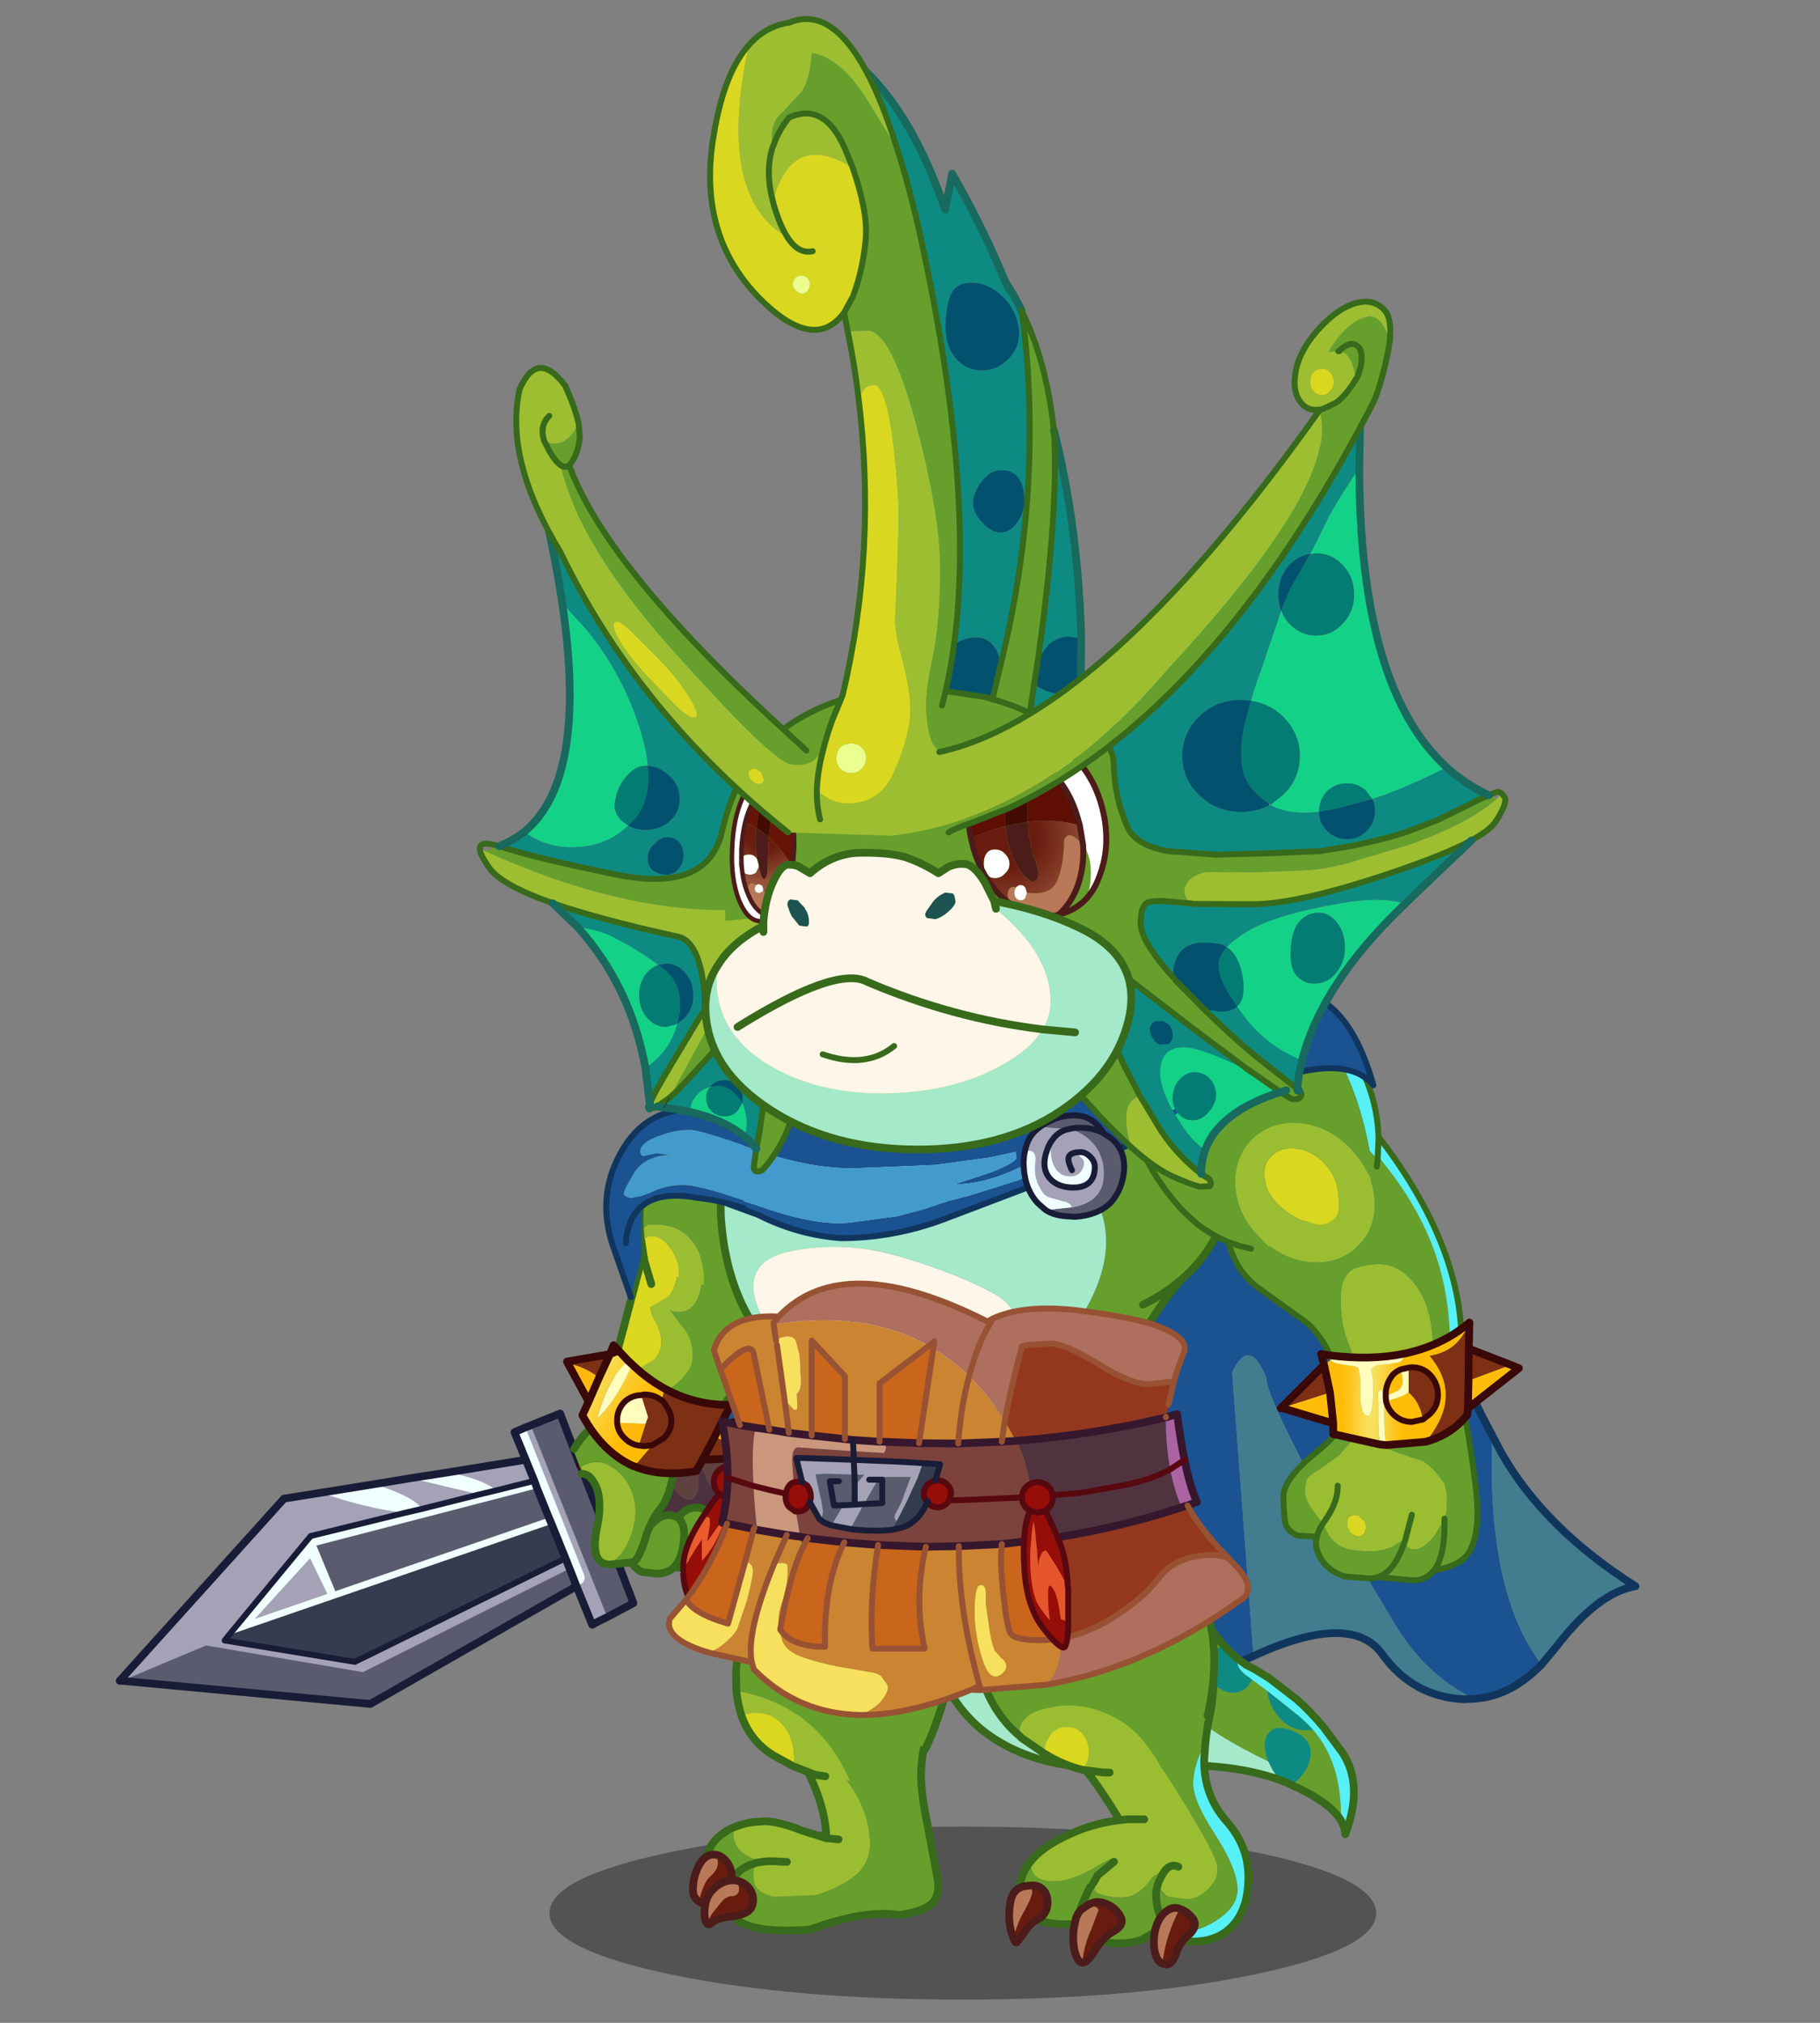 <svg xmlns:ffdec="https://www.free-decompiler.com/flash" xmlns:xlink="http://www.w3.org/1999/xlink" ffdec:objectType="frame" height="100" width="90" xmlns="http://www.w3.org/2000/svg"><rect width="100%" height="100%" fill="#808080" stroke="none"/><use ffdec:characterId="65" height="258.15" transform="translate(-.56 .78) scale(.381)" width="226.75" xlink:href="#a"/><defs><g id="a" transform="translate(22.45 42.15)"><use ffdec:characterId="1" height="29.15" transform="translate(50.342 192.81) scale(.77)" width="139.35" xlink:href="#b"/><use ffdec:characterId="3" height="119.45" transform="translate(58.05 88.7) scale(.77)" width="173.7" xlink:href="#c"/><use ffdec:characterId="5" height="71.5" transform="translate(96.6 139.25) scale(.77)" width="76.15" xlink:href="#d"/><use ffdec:characterId="7" height="43.1" transform="translate(68.45 173.6) scale(.77)" width="42.65" xlink:href="#e"/><use ffdec:characterId="9" height="52.1" transform="translate(74.05 146.75) scale(.77)" width="39.85" xlink:href="#f"/><use ffdec:characterId="11" height="30.95" transform="translate(57.65 118) scale(.77)" width="33.55" xlink:href="#g"/><use ffdec:characterId="13" height="40.65" transform="translate(61.55 93.5) scale(.77)" width="45.45" xlink:href="#h"/><use ffdec:characterId="15" height="61.75" transform="translate(-5.95 129.85) scale(.77)" width="117.4" xlink:href="#i"/><use ffdec:characterId="17" height="57.45" transform="translate(109.4 166.95) scale(.77)" width="41.75" xlink:href="#j"/><use ffdec:characterId="19" height="50.7" transform="translate(104.6 147.25) scale(.77)" width="42.25" xlink:href="#k"/><use ffdec:characterId="21" height="83.45" transform="translate(72 80.2) scale(.77)" width="88.25" xlink:href="#l"/><use ffdec:characterId="28" height="73.7" transform="translate(65.465 121.965) scale(.77)" width="98.6" xlink:href="#m"/><use ffdec:characterId="30" height="42.65" transform="translate(138.015 102.965) scale(.77)" width="40.35" xlink:href="#n"/><use ffdec:characterId="32" height="44.35" transform="translate(125.065 84.065) scale(.77)" width="43.2" xlink:href="#o"/><use ffdec:characterId="34" height="32.25" transform="translate(123.084 80.515) scale(.77)" width="44.9" xlink:href="#p"/><use ffdec:characterId="39" height="44" transform="translate(73.065 82.965) scale(.77)" width="70.65" xlink:href="#q"/><use ffdec:characterId="41" height="32.65" transform="translate(57.315 99.365) scale(.77)" width="24.2" xlink:href="#r"/><use ffdec:characterId="42" height="2.25" transform="translate(154.944 5.586) scale(.77)" width="1.65" xlink:href="#s"/><use ffdec:characterId="45" height="143.45" transform="translate(117.215 5.446) scale(.77)" width="74.85" xlink:href="#t"/><use ffdec:characterId="48" height="127.9" transform="translate(40.877 14.711) scale(.77)" width="55.55" xlink:href="#u"/><use ffdec:characterId="50" height="119.05" transform="translate(81.394 -40.95) scale(.77)" width="97.2" xlink:href="#v"/><use ffdec:characterId="52" height="77" transform="translate(73.12 44.815) scale(.77)" width="65.5" xlink:href="#w"/><use ffdec:characterId="53" height="32" transform="translate(73.742 50.958) scale(.77)" width="63.95" xlink:href="#x"/><use ffdec:characterId="55" height="51.3" transform="translate(70.1 65.95) scale(.77)" width="73.05" xlink:href="#y"/><use ffdec:characterId="56" height="14.95" transform="translate(74.243 82.246) scale(.77)" width="58.2" xlink:href="#z"/><use ffdec:characterId="58" height="138.5" transform="translate(45.615 -42.135) scale(.77)" width="148.35" xlink:href="#A"/><use ffdec:characterId="60" height="44.6" transform="translate(144.75 126.9) scale(.77)" width="41.45" xlink:href="#B"/></g><g id="L"><path d="m108 105.8-.3.15q-16.85 7.7-28.9 3.25-12.15-4.4-22.6-.5-10.4 3.8-15.2 9.45Q22.4 93.9.25 36.2-5.35 18.35 119.7 0h.15q10.45 25.05 16.55 41.75 5.45 15 11.85 26.9-1 26.4 8.3 38.6-5.25 5.4-11.35 5.75-8.25-3.95-13.5-12.8-9.85-16.3-15.8-27.8-5.95-11.6-5.7-13.4-2.9-7.25-5.8-.95l3.6 47.75" fill="#1a5292" fill-rule="evenodd" transform="translate(.65 .65)"/><path d="m148.25 68.65 1.5 2.85Q157 84.3 172.4 94.05q-6.35 1.05-13.35 10.2l-2.5 3q-9.3-12.2-8.3-38.6M145.2 113l-1.7.1q-8.6-.4-13.8-7.6-5.2-7.25-21.7.3l-3.6-47.75q2.9-6.3 5.8.95-.25 1.8 5.7 13.4 5.95 11.5 15.8 27.8 5.25 8.85 13.5 12.8" fill="#417d8e" fill-rule="evenodd" transform="translate(.65 .65)"/><path d="m108.65 106.45-.3.15q-16.85 7.7-28.9 3.25-12.15-4.4-22.6-.5-10.4 3.8-15.2 9.45Q23.05 94.55.9 36.85-4.7 19 120.35.65h.15q10.45 25.05 16.55 41.75 5.45 15 11.85 26.9l1.5 2.85q7.25 12.8 22.65 22.55-6.35 1.05-13.35 10.2l-2.5 3q-5.25 5.4-11.35 5.75l-1.7.1q-8.6-.4-13.8-7.6-5.2-7.25-21.7.3z" fill="none" stroke="#10365e" stroke-linecap="round" stroke-linejoin="round" stroke-width="1.3"/></g><g id="M"><path d="M5.5 4.9q3.1-3 8.1-4.35l8.45.25q5.25 3.25 12.2 9.05 6 6.95 12.25 18.65 3.35 6.25 6.25 9.7l-.7.6q-1.05 1.1-1.6 2.85-.5 1.65.85 3.2 1.4 1.45 3.15 1.5 1.75 0 2.8-1.45l.45-.75 2.6 1.9v.3q.45 2.55 2.15 4.35 1.65 1.85 4.25 2l1.3-.1q3.5 4.15 4.35 9.9.45 3 .3 5.3-2-3.15-8.6-6.05.9-.05 1.95-1.35 1.4-1.7 1.55-3.5.15-2-1.3-3.15-1.7-1.2-3.3-1.45-1.45-.2-2.35.7-.9.9-.75 2.75.15 1.15.6 2.2-8.3-4.05-11.95-7.15-3.65-3.15-14.25-2.15-10.6.9-15.05-1.7-6.4-5.4-10.35-12.4-4.25-7.7-5.05-16.4Q3.3 11.3 5.5 4.9" fill="#669f2c" fill-rule="evenodd" transform="translate(.65 .65)"/><path d="M62.65 61.15q-9.3-3.5-24.55-2.3-16.3 1.3-25.75-6.1Q2.9 45.3.4 25.15-1.45 11.3 5.5 4.9q-2.2 6.4-1.7 13.25.8 8.7 5.05 16.4 3.95 7 10.35 12.4 4.45 2.6 15.05 1.7 10.6-1 14.25 2.15 3.65 3.1 11.95 7.15l.75 1.45q.7 1.15 1.45 1.75" fill="#a4e9ca" fill-rule="evenodd" transform="translate(.65 .65)"/><path d="m52.75 38.2 2.35 2.35v.1q0 1.8 2.1 3.1l.5.4-.45.75q-1.05 1.45-2.8 1.45-1.75-.05-3.15-1.5-1.35-1.55-.85-3.2.55-1.75 1.6-2.85l.7-.6m11.3 23.55-.25-.15-1.15-.45q-.75-.6-1.45-1.75l-.75-1.45q-.45-1.05-.6-2.2-.15-1.85.75-2.75.9-.9 2.35-.7 1.6.25 3.3 1.45 1.45 1.15 1.3 3.15-.15 1.8-1.55 3.5-1.05 1.3-1.95 1.35m-3.75-15.7 4.9 3.9q1.5 1.2 2.8 2.65l-1.3.1q-2.6-.15-4.25-2-1.7-1.8-2.15-4.35v-.3" fill="#0d8b82" fill-rule="evenodd" transform="translate(.65 .65)"/><path d="m55.2 40.55 1.5 1.1 1.55.8 2.35 1.45 4.6 3.55q2.25 1.95 4.55 4.7l3.15 4.25q3.65 5.5.5 13.8-.05-1.2-.75-2.4.15-2.3-.3-5.3-.85-5.75-4.35-9.9-1.3-1.45-2.8-2.65l-4.9-3.9-2.6-1.9-.5-.4q-2.1-1.3-2.1-3.1l.1-.1" fill="#57f0f6" fill-rule="evenodd" transform="translate(.65 .65)"/><path d="M6.15 5.55q3.1-3 8.1-4.35l8.45.25q6 1.95 12.2 9.05 6 6.95 12.25 18.65 3.35 6.25 6.25 9.7l2.35 2.35h.1l1.5 1.1 1.55.8 2.35 1.45 4.6 3.55q2.25 1.95 4.55 4.7l3.15 4.25q3.65 5.5.5 13.8-.05-1.2-.75-2.4-2-3.15-8.6-6.05l-.25-.15-1.15-.45q-9.3-3.5-24.55-2.3-16.3 1.3-25.75-6.1-9.45-7.45-11.95-27.6Q-.8 11.95 6.15 5.55z" fill="none" stroke="#376a1a" stroke-linecap="round" stroke-linejoin="round" stroke-width="1.3"/></g><g id="N"><path d="M40.85 0q-.45 5.4-1.05 7.55-1.15 3.9-1.3 7-.25 3.15 1.05 9.45l1.7 9.1q.45 2.8-1 4.2-1.45 1.3-5.4 1.9-5.95-.95-15.1 2.45-14.35 1.1-13.95-5.3-1.9-.95-2.75-2.4-.75-1.3-.75-3.45 0-2.05 1.2-3.6.7-.9 1.85-1.65.75-.55 1.6-.85l-.1 1.3q0 .7.25 1.2.5 1.7 2.8 2.7l2 .6-1.25.2-.2.1q-.4 1.45-.15 3.05.2 1.75 3.25 2.6l7.15-.3q4.2-1.25 6.9-3.5 2.65-2.4 2.2-6.45-.45-4.1-2.75-7.75l-4.75-7-4.45-5.9 23-5.25M6.7 36.85l-.9-.5.05-.35q.55-4.45 4.6-5.5-4.05 1.05-4.6 5.5l-.05.35.9.5" fill="#669f2c" fill-rule="evenodd" transform="translate(.65 .65)"/><path d="M6.95 24.4q1.45-.6 3.1-.85l2.05-.15q2.35 0 6.25 1.55l4.15 1.3q-.2-8.7-8.65-20.05l4-.95 4.45 5.9 4.75 7q2.3 3.65 2.75 7.75.45 4.05-2.2 6.45-2.7 2.25-6.9 3.5l-7.15.3q-3.05-.85-3.25-2.6-.25-1.6.15-3.05l.2-.1 1.25-.2-2-.6q-2.3-1-2.8-2.7-.25-.5-.25-1.2l.1-1.3m8.9 5.85-1.15-.05q-1.6-.15-2.8 0 1.2-.15 2.8 0l1.15.05m8.7-3.8-2.05-.2 2.05.2" fill="#9bbd31" fill-rule="evenodd" transform="translate(.65 .65)"/><path d="M41.5.65q-.45 5.4-1.05 7.55-1.15 3.9-1.3 7-.25 3.15 1.05 9.45l1.7 9.1q.45 2.8-1 4.2-1.45 1.3-5.4 1.9-5.95-.95-15.1 2.45Q6.05 43.4 6.45 37q-1.9-.95-2.75-2.4-.75-1.3-.75-3.45 0-2.05 1.2-3.6.7-.9 1.85-1.65.75-.55 1.6-.85 1.45-.6 3.1-.85l2.05-.15q2.35 0 6.25 1.55l4.15 1.3q-.2-8.7-8.65-20.05m-3.4 24.3q-4.05 1.05-4.6 5.5l-.05.35.9.5m15.8-10.6 2.05.2m-12.65 3.75q1.2-.15 2.8 0l1.15.05m-5.2.15 1.25-.2" fill="none" stroke="#376a1a" stroke-linecap="round" stroke-linejoin="round" stroke-width="1.3"/><path d="M3.5 29q1.2 0 2.15 1.15.9 1.15.9 2.6v.6H6.3l-.2.05q-1.6.25-2.9 1.7-.85.9-1.1 2.3-.65-.15-1.1-.5.8-3.2 1.8-4.1 1.4-1.2 1.4-2.35 0-1.05-.7-1.45m3.8 4.4q.85.1 1.6.7 1.25 1 1.25 2.5 0 1.55-1.15 2.15-1.15.6-2.85.75-1.8.1-2.95 1-.7.55-.9 0l.9-1.5L5 36.75Q5.8 36 6.7 36q.9-.15 1.05-.9.15-.6-.45-1.7" fill="#681c0f" fill-rule="evenodd" transform="translate(.65 .65)"/><path d="M1 36.9q-1-.65-1-1.95 0-2.15 1-4.05.95-1.9 2.5-1.9.7.4.7 1.45 0 1.15-1.4 2.35-1 .9-1.8 4.1m5.55-3.55H7l.3.05q.6 1.1.45 1.7-.15.75-1.05.9-.9 0-1.7.75L3.2 39l-.9 1.5q-.35-.45-.35-1.5 0-.85.15-1.6.25-1.4 1.1-2.3 1.3-1.45 2.9-1.7l.2-.05h.25" fill="#b97959" fill-rule="evenodd" transform="translate(.65 .65)"/><path d="M1.65 37.55q-1-.65-1-1.95 0-2.15 1-4.05.95-1.9 2.5-1.9 1.2 0 2.15 1.15.9 1.15.9 2.6v.6h.45m.3.05q.85.1 1.6.7 1.25 1 1.25 2.5 0 1.55-1.15 2.15-1.15.6-2.85.75-1.8.1-2.95 1-.7.55-.9 0-.35-.45-.35-1.5 0-.85.15-1.6-.65-.15-1.1-.5m1.1.5q.25-1.4 1.1-2.3 1.3-1.45 2.9-1.7l.2-.05h.25" fill="none" stroke="#4c1c1a" stroke-linecap="round" stroke-linejoin="round" stroke-width="1.3"/></g><g id="O"><path d="M.05 36.3 0 33.45q.2-9.9 9.95-21.65Q19.65.05 27.1 0q7.4-.1 10.1 6.7 2.55 6.7.2 20.5-2.1 11.9-5.5 18.9l-.9-.65-.7.9q-4.7 5.35-10.95 5.1h-.15Q13.65 38.7.05 36.3" fill="#669f2c" fill-rule="evenodd" transform="translate(.65 .65)"/><path d="m19.2 51.45-1-.15h-1.05v-.15h-.65V51l-1.2-.25-.15-.05H15l-1-.15-.7-.15h-.15l-.15-.1L9.65 49l.15-1.2q0-3.5-1.8-5.65Q6.25 40 3.4 40q-1.65 0-2.45.55-.65-1.9-.9-4.25 13.6 2.4 19.15 15.15m-5.75-1-.3-.05h.15l.15.05" fill="#9bbd31" fill-rule="evenodd" transform="translate(.65 .65)"/><path d="m9.65 49-3.2-1.75Q2.5 44.9.95 40.55 1.75 40 3.4 40q2.85 0 4.6 2.15 1.8 2.15 1.8 5.65L9.65 49" fill="#d9d720" fill-rule="evenodd" transform="translate(.65 .65)"/><path d="M.7 36.95.65 34.1q.2-9.9 9.95-21.65Q20.3.7 27.75.65q7.4-.1 10.1 6.7 2.55 6.7.2 20.5-2.1 11.9-5.5 18.9m-16.85 4.6h-.05l-1.55-.25-.15-.05h-.15l-.15-.1-3.35-1.3-3.2-1.75q-3.95-2.35-5.5-6.7-.65-1.9-.9-4.25" fill="none" stroke="#376a1a" stroke-linecap="round" stroke-linejoin="round" stroke-width="1.3"/></g><g id="P"><path d="m32 6.1-.2.5q-2.25 4.15-6.4 10.35l-9.15 12.7-9.3-4.8 2.35-1.5q4.5-2.9 4.7-5.8v-.6q0-2.5-1.5-4.45l-.55-.65-1.9-2.55q.4.5 1.4.5h.5q3.5-.35 3.75-6.75 23.55-1.3 14.85 3.55L32 6.1" fill="#669f2c" fill-rule="evenodd" transform="translate(.65 .65)"/><path d="M15.7 3.05q-.25 6.4-3.75 6.75h-.5q-1 0-1.4-.5l1.9 2.55.55.65q1.5 1.95 1.5 4.45v.6q-.2 2.9-4.7 5.8l-2.35 1.5-5.3-2.7q3.6-3.25 5.35-4 1.7-1.05 1.7-3.35 0-1.65-.95-3.35-.9-1.6-.9-2.45L9.2 7.65q2.05-.9 2.4-6.05.15 1.55 1.2.35 1-1.3 2.9 1.1" fill="#9bbd31" fill-rule="evenodd" transform="translate(.65 .65)"/><path d="m5.65 0 .2 1.15q4-2.1 5.75.45-.35 5.15-2.4 6.05L6.85 9q0 .85.9 2.45.95 1.7.95 3.35 0 2.3-1.7 3.35-1.75.75-5.35 4-.8-.5-1.65-.85L5.65 0" fill="#d9d720" fill-rule="evenodd" transform="translate(.65 .65)"/><path d="m16.9 30.3 9.15-12.7q4.15-6.2 6.4-10.35l.2-.5M6.3.65.65 21.95" fill="none" stroke="#376a1a" stroke-linecap="round" stroke-linejoin="round" stroke-width="1.3"/></g><g id="Q"><path d="M.05 27.85q-.55-8.1 3.5-15.35Q9.8 1.15 19.1.25q9.3-.95 14.95 1.6Q39.6 4.3 42.8 9.9q3.15 5.65-1 15.35-2.85 6.85-7.45 9.9-1.9 1.2-4.1 1.85l-3.05.9-.25.05-1.45.5q-8.05.3-14.7-1.4v-.9q0-4.15-2-6.55-.8-1-1.9-1.7-1.8-1.05-4.4-1.05l-1.1.05-1.35.95" fill="#669f2c" fill-rule="evenodd" transform="translate(.65 .65)"/><path d="m.05 27.85 1.35-.95 1.1-.05q2.6 0 4.4 1.05 1.1.7 1.9 1.7 2 2.4 2 6.55v.9L6.9 35.9l-.35-.15V34.7q0-2-1.4-3.9-1.45-2-3.1-2-.55 0-.95.25H.15l.15.7H.2l-.15-1.9" fill="#9bbd31" fill-rule="evenodd" transform="translate(.65 .65)"/><path d="m.8 33-.2-1.15-.3-2.1-.15-.7h.95q.4-.25.95-.25 1.65 0 3.1 2 1.4 1.9 1.4 3.9v1.05Q3.5 34.6.8 33" fill="#d9d720" fill-rule="evenodd" transform="translate(.65 .65)"/><path d="M.7 28.5q-.55-8.1 3.5-15.35Q10.45 1.8 19.75.9q9.3-.95 14.95 1.6 5.55 2.45 8.75 8.05 3.15 5.65-1 15.35-2.85 6.85-7.45 9.9-1.9 1.2-4.1 1.85l-3.05.9-.25.05-1.45.5-2.65.9M2.6 37.55l-1.15-3.9-.2-1.15-.3-2.1-.15-.7m.05.7L.7 28.5" fill="none" stroke="#376a1a" stroke-linecap="round" stroke-linejoin="round" stroke-width="1.3"/></g><g id="R"><path d="m75.15 35.9-35.5 17.45-21.95-3.6.75-.95L72.8 30.1l2.35 5.8" fill="#343c50" fill-rule="evenodd" transform="translate(.65 .65)"/><path d="M82.2 45.8q-1.3.6-2.55 1.3L77 40.6l1.2-.65-.05-.15q.4-.3.15-1.1l-9.9-24.85.9-.35 12.9 32.3M.4 56.55H0l27.7-30.7 6.25-1q7.6 2.65 14.1 3.4l-15.85 3.9L18.45 48.8l-.75.95 21.95 3.6 35.5-17.45.7 1.75Q58.4 46.35 41 55.1l-26.45-4.5L.4 56.55M43 23.4l6.05-1 11.55 2.75-9.75 2.45q-.7-1.85-7.85-4.2m12.5-2 12.95-2.1 1.45 3.55-6.4 1.6q-2.1-1.8-8-3.05M16.4 49.6v-.05h-.1l.1.05M35 41.9l-12.2 4.2 9.3-10.2 2.9 6" fill="#a5a2b8" fill-rule="evenodd" transform="translate(.65 .65)"/><path d="m83.25 34.7 3.35 8.75-4.4 2.35-12.9-32.3 4.95-2 3.35 8.75.1.1 5.55 14.35M77 40.6 42.25 60.45.4 56.55l14.15-5.95L41 55.1q17.4-8.75 34.85-17.45L77 40.6m-4.65-11.55-36 12.4-3.2-7.7 37.2-9.65 2 4.95" fill="#5a5b6f" fill-rule="evenodd" transform="translate(.65 .65)"/><path d="M33.95 24.85 43 23.4q7.15 2.35 7.85 4.2l9.75-2.45 2.9-.7-2.9.7-11.55-2.75 6.45-1q5.9 1.25 8 3.05l6.4-1.6.45 1.25-.45-1.25-1.45-3.55-1.9-4.65 1.85-.8 9.9 24.85q.25.8-.15 1.1l.05.15-1.2.65-1.15-2.95-.7-1.75-2.35-5.8-54.35 18.7L32.2 32.15l15.85-3.9q-6.5-.75-14.1-3.4M35 41.9l-2.9-6-9.3 10.2L35 41.9m35.35-17.8-37.2 9.65 3.2 7.7 36-12.4-2-4.95m-22.3 4.15 2.8-.65-2.8.65M72.8 30.1l-.45-1.05.45 1.05" fill="azure" fill-rule="evenodd" transform="translate(.65 .65)"/><path d="M112.2 10.5q.65.3 1.3 1.3 1.3 1.85 2.05 4.6.7 2.7.5 4.8-.1 1.5-.65 2.1l-1.05.4-31.1 11-5.55-14.35 1.6-.45q1.05 4.05 2.3 6.4 1.25 2.5 2.8 2.6 1.45.05 1.45-3.2 0-2.1-2.35-7.05l.9-.2 1.45 3.35q.6 1.95 1.15 2.95.75 1.6 2.35 1.75 1.55.15 1.85-1.05.3-1.3.15-3.1-.15-1.55-1.4-5.5l1.9-.55-.15.55q-.15 1.75.4 3.9.6 2.1 1.6 3.55.85 1.45 2.2 1.7 1.05.05 1.55-1.6.3-1.75-.4-4.9-.7-2.8-1.6-4.25l1.9-.55q-.2 1.6.4 4.05.65 2.75 1.45 4.25.65 1.4 2.25 1.1 1.55-.25 2.1-2 .35-1.75-.25-3.95-.55-2.25-1.75-4.3l-.15-.3 1.6-.45q-.1 1.3.7 3.05 1.2 2.9 2.2 4.4 1.15 1.45 2.15 1.25.95-.3 1.45-2.2.45-1.9-.1-4.15-.55-2.25-1.7-3.65l2.85-.85 1.65-.45" fill="#4c323f" fill-rule="evenodd" transform="translate(.65 .65)"/><path d="m79.3 19.9 4.2-1.25q2.35 4.95 2.35 7.05 0 3.25-1.45 3.2-1.55-.1-2.8-2.6-1.25-2.35-2.3-6.4m5.1-1.45 5.55-1.6q1.25 3.95 1.4 5.5.15 1.8-.15 3.1-.3 1.2-1.85 1.05-1.6-.15-2.35-1.75-.55-1-1.15-2.95l-1.45-3.35m7.45-2.15 3.6-1.05q.9 1.45 1.6 4.25.7 3.15.4 4.9-.5 1.65-1.55 1.6-1.35-.25-2.2-1.7-1-1.45-1.6-3.55-.55-2.15-.4-3.9l.15-.55m5.5-1.6 4.05-1.15.15.3q1.2 2.05 1.75 4.3.6 2.2.25 3.95-.55 1.75-2.1 2-1.6.3-2.25-1.1-.8-1.5-1.45-4.25-.6-2.45-.4-4.05m5.65-1.6 4.7-1.3q1.15 1.4 1.7 3.65t.1 4.15q-.5 1.9-1.45 2.2-1 .2-2.15-1.25-1-1.5-2.2-4.4-.8-1.75-.7-3.05" fill="#5f413f" fill-rule="evenodd" transform="translate(.65 .65)"/><path d="m83.9 35.35 3.35 8.75-4.4 2.35q-1.3.6-2.55 1.3l-2.65-6.5L42.9 61.1 1.05 57.2h-.4l27.7-30.7 6.25-1 9.05-1.45 6.05-1 6.45-1 12.95-2.1-1.9-4.65 1.85-.8.9-.35 4.95-2 3.35 8.75M76.5 38.3l-.7-1.75-2.35-5.8L73 29.7l-2-4.95-.45-1.25-1.45-3.55M78.35 21l5.55 14.35m-7.4 2.95 1.15 2.95" fill="none" stroke="#181c36" stroke-linecap="round" stroke-linejoin="round" stroke-width="1.3"/><path d="m75.15 35.9-35.5 17.45-21.95-3.6.75-.95L32.2 32.15l15.85-3.9 2.8-.65 9.75-2.45 2.9-.7 6.4-1.6" fill="none" stroke="#181c36" stroke-linecap="round" stroke-linejoin="round" transform="translate(.65 .65)"/><path d="M111.2 11.6q.2-.45.7-.6l.95.15q.65.3 1.3 1.3 1.3 1.85 2.05 4.6.7 2.7.5 4.8-.1 1.5-.65 2.1l-.6.3-.45.1-31.1 11M78.25 20.9l.1.1 1.6-.45 4.2-1.25.9-.2 5.55-1.6 1.9-.55 3.6-1.05 1.9-.55 4.05-1.15 1.6-.45 4.7-1.3 2.85-.85 1.65-.45m2.15 13.2 1.05-.4" fill="none" stroke="#2b130f" stroke-linecap="round" stroke-linejoin="round" stroke-width="1.3"/><path d="M76.6 17.45q4.3-7.3 11.9-4.65l.7.25q4.9 3.55 4.25 7.85-.65 4.5-2.25 6.6-1.1 1.25-1.75 2.9 1.8-2.05 3.55-1.75.75.15 1.25.55.2-.8 1.1-1.3.85-.55 1.7-.55 2.8 0 2.8 3.2 0 2.75-1.45 4.75-1.6 2.2-4.15 2.2l-.8-.1q-1.15 1.1-2.9 1.1L88 38.2q-1-.5-1.7-1.6l-3.65.35h-.15q2.45-1.6 3.5-4.35 1.65-4.25.45-7.6-1.2-3.35-4.05-4.8-2.1-1.15-4.55.2v.85L76.6 18v-.55M94.25 29.2q.95.85.9 2.95-.15 3.15-1.3 4.75l-.4.5.4-.5q1.15-1.6 1.3-4.75.05-2.1-.9-2.95m-7.95 7.4.6-.3q.75-.7 1.7-3.7l.2-.65q.25-.85.65-1.55-.4.7-.65 1.55l-.2.65q-.95 3-1.7 3.7l-.6.3" fill="#669f2c" fill-rule="evenodd" transform="translate(.65 .65)"/><path d="M82.5 36.95q-3.35-.15-2-6.4.55-2.5.3-4.8-.2-1.8-1.15-3.05-.65-1-1.8-1.05V20.4q2.45-1.35 4.55-.2 2.85 1.45 4.05 4.8 1.2 3.35-.45 7.6-1.05 2.75-3.5 4.35" fill="#9bbd31" fill-rule="evenodd" transform="translate(.65 .65)"/><path d="M77.25 18.1q4.3-7.3 11.9-4.65l.7.25q4.9 3.55 4.25 7.85-.65 4.5-2.25 6.6-1.1 1.25-1.75 2.9 1.8-2.05 3.55-1.75.75.15 1.25.55.2-.8 1.1-1.3.85-.55 1.7-.55 2.8 0 2.8 3.2 0 2.75-1.45 4.75-1.6 2.2-4.15 2.2l-.8-.1q-1.15 1.1-2.9 1.1l-2.55-.3q-1-.5-1.7-1.6l-3.65.35h-.15q-3.35-.15-2-6.4.55-2.5.3-4.8-.2-1.8-1.15-3.05-.65-1-1.8-1.05m11.6 8.75q-.4.7-.65 1.55l-.2.65q-.95 3-1.7 3.7l-.6.3m7.15.8.4-.5q1.15-1.6 1.3-4.75.05-2.1-.9-2.95" fill="none" stroke="#376a1a" stroke-linecap="round" stroke-linejoin="round" stroke-width="1.3"/><path d="M91.85 7.3q5.2 2.85 11.15 2.75l-1.55 3-1.15 2.35 5.6 2.75.7.8-8.35.35-1.05 1.9q-5.95 1.05-10.45-.8l3-3.55-1.3.15-.95-.1 1.15-3.65.4-1.15-1.15-3.7.55-.1q1.65 0 2.9 1l.5-2m-16.3-4.25-.15-.3 7.25-1.25-1.85 4q-2.1-1.75-5.25-2.45m14.2 13.8 1.9-1.15Q93 14.45 93 12.65q0-1.35-1.4-3.2l-.1-.1-.15-.05.15.05.1.1q1.4 1.85 1.4 3.2 0 1.8-1.35 3.05l-1.9 1.15m10.55-1.45-2.05 3.9 2.05-3.9" fill="#7e3014" fill-rule="evenodd" transform="translate(.65 .65)"/><path d="m101.45 13.05 4.45 5.1-5.6-2.75 1.15-2.35M79.05 9.5l-3.5-6.45q3.15.7 5.25 2.45l-1.75 4m8.45 7.4q-1.35-.2-2.35-1.2-1.15-1.05-1.3-2.65l4.8.2-1.15 3.65" fill="#ffb80c" fill-rule="evenodd" transform="translate(.65 .65)"/><path d="m85.75 2.65.65.6q-2.75 6.35-5.95 9.1.9-3.15 2.05-5.4 1.45-3 3.25-4.3m-1.9 10.4v-.4q0-1.85 1.3-3.15 1.15-1.05 2.75-1.1l1.15 3.7-.4 1.15-4.8-.2" fill="#fffcbe" fill-rule="evenodd" transform="translate(.65 .65)"/><path d="m84.1.9 1.65 1.75q-1.8 1.3-3.25 4.3-1.15 2.25-2.05 5.4 3.2-2.75 5.95-9.1 2.55 2.45 5.45 4.05l-.5 2q-1.25-1-2.9-1l-.55.1q-1.6.05-2.75 1.1-1.3 1.3-1.3 3.15v.4q.15 1.6 1.3 2.65 1 1 2.35 1.2l.95.1 1.3-.15-3 3.55-.2-.05Q81.35 18 78 11.8l1.05-2.3 1.75-4 1.85-4L84.1.9" fill="url(#C)" fill-rule="evenodd" transform="translate(.65 .65)"/><path d="M84.75 1.55 86.4 3.3l.65.6q2.55 2.45 5.45 4.05 5.2 2.85 11.15 2.75l-1.55 3 4.45 5.1.7.8-8.35.35-1.05 1.9q-5.95 1.05-10.45-.8m-.2-.05q-5.2-2.35-8.55-8.55l1.05-2.3-3.5-6.45-.15-.3 7.25-1.25.6-1.5.85.9-1.45.6-1.85 4-1.75 4m21.25 5.9 1.15-2.35m-3.2 6.25 2.05-3.9" fill="none" stroke="#390808" stroke-linecap="round" stroke-linejoin="round" stroke-width="1.3"/><path d="M83.85 13.05v-.4q0-1.85 1.3-3.15 1.15-1.05 2.75-1.1l.55-.1q1.65 0 2.9 1l.15.05.1.1q1.4 1.85 1.4 3.2 0 1.8-1.35 3.05l-1.9 1.15-1.3.15-.95-.1q-1.35-.2-2.35-1.2-1.15-1.05-1.3-2.65z" fill="none" stroke="#390808" stroke-linecap="round" stroke-linejoin="round" transform="translate(.65 .65)"/></g><g id="S"><path d="M3.2 15q.8-1 2.05-1.75 2.9-1.8 8.6.1 5.7 1.9 7.1 2.9 1.35.95 7.75 11.2 6.35 10.2 6.55 12.2.25 1.95-1.45 3.7-1.65 1.75-3.65 1.85l-3.05-.4q-1-.35-1.9-2.1l.15-.5.55-1.1.45-.7q-1 .4-2.05 1.05-2.35 3.5-5.25 3.45-2.9-.1-4.2-.85l-.9-1 .35-.6.75-1.3 2.75-2.3.45-.35q-.3-.7-2.9.9-3.65 2.2-6.25 2.65-2.65.4-4.1-.45-1.3-.8-1.3-2.75 1.75-2.2 5.2-3.95 4.85-2.5 9.85-3.05-2.85-4.7-5.05-7.6Q10.8 20.5 3.2 15m19.7 16.7H20l-1.25.15L20 31.7h2.9m5.75 8q-1.3-.6-2.3.7l2.3-.7" fill="#9bbd31" fill-rule="evenodd" transform="translate(.65 .65)"/><path d="m33.15 19.45-.15 2.4q0 5.9 3.7 10.1 3.75 4.2 3.75 9.45 0 5.15-2.45 8-2.5 2.9-6.9 2.9-2 0-3.45-1.3 3.25 0 6.55-1.75 4.5-2.55 4.4-5.8-.05-3.35-3.7-9.1-3.75-5.7-3.75-8.6 0-1.9.7-3.9.5-1.5 1.3-2.4" fill="#57f0f6" fill-rule="evenodd" transform="translate(.65 .65)"/><path d="m3.2 15-.5-.35Q.9 13.7 0 9.2L33.65 0q1.55 6 .55 12.9-.85 3.85-1.05 6.55-.8.9-1.3 2.4-.7 2-.7 3.9 0 2.9 3.75 8.6 3.65 5.75 3.7 9.1.1 3.25-4.4 5.8Q30.9 51 27.65 51l-1.05-1.15-.15-.3-1.6 1.05-2.1 1.25q-1.65.75-4.1.75-2.3 0-3.95-.75-1.9-.85-2.55-2.55l-2.4.1q-7.85 0-7.85-5.6 0-2.7 1.8-4.95 0 1.95 1.3 2.75 1.45.85 4.1.45 2.6-.45 6.25-2.65 2.6-1.6 2.9-.9l-.45.35-2.75 2.3-.75 1.3-.35.6.9 1q1.3.75 4.2.85 2.9.05 5.25-3.45 1.05-.65 2.05-1.05l-.45.7-.55 1.1-.15.5q.9 1.75 1.9 2.1l3.05.4q2-.1 3.65-1.85 1.7-1.75 1.45-3.7-.2-2-6.55-12.2-6.4-10.25-7.75-11.2-1.4-1-7.1-2.9-5.7-1.9-8.6-.1Q4 14 3.2 15m24.3 33.8q-.6.35-1.05.75-1.55-2.2-1.55-5.2 0-.85.3-1.65-.3.8-.3 1.65 0 3 1.55 5.2.45-.4 1.05-.75m-11.45-.95-2.45 1.1-1.45.35-.2-1.65q0-.6.9-2.6l.9-1.9.2-.1-.2.1-.9 1.9q-.9 2-.9 2.6l.2 1.65 1.45-.35 2.45-1.1" fill="#669f2c" fill-rule="evenodd" transform="translate(.65 .65)"/><path d="M.65 9.85q.9 4.5 2.7 5.45l.5.35q7.6 5.5 10.5 9.25 2.2 2.9 5.05 7.6l1.25-.15h2.9m2.3 11q-.3.8-.3 1.65 0 3 1.55 5.2.45-.4 1.05-.75M34.3.65q1.55 6 .55 12.9Q34 17.4 33.8 20.1l-.15 2.4q0 5.9 3.7 10.1 3.75 4.2 3.75 9.45 0 5.15-2.45 8-2.5 2.9-6.9 2.9-2 0-3.45-1.3l-1.05-1.15-.15-.3-1.6 1.05-2.1 1.25q-1.65.75-4.1.75-2.3 0-3.95-.75-1.9-.85-2.55-2.55l-2.4.1q-7.85 0-7.85-5.6 0-2.7 1.8-4.95 1.75-2.2 5.2-3.95 4.85-2.5 9.85-3.05M26 42.85l.55-1.1.45-.7q1-1.3 2.3-.7M14.6 43.7l-.2.1-.9 1.9q-.9 2-.9 2.6l.2 1.65 1.45-.35 2.45-1.1m1.75-9-2.75 2.3-.75 1.3" fill="none" stroke="#376a1a" stroke-linecap="round" stroke-linejoin="round" stroke-width="1.3"/><path d="M28.85 46.8q1.15.3 2.15 1.5 1.05 1.25-.45 2.75-1.7 1.3-2.3 3.3-.7 2-1.75 1.8l-.55-.15q.55-4.7 2.9-9.2M.9 51.9q.35-2.3 1.75-4.7Q4 44.75 4 43.9l-.2-1.05q1.05-.1 1.8.5 1.1.85 1 2.7-.2 1.75-1.65 2.5t-2.3 2.3l-1.25 1.6q-.2.15-.5-.55m12.35-5.65q1.45-1 3.1-.35 1.75.65 2.55 2.2.75 1.35-1.1 2.45-1.8.9-3.2 3.25-1.35 2.15-2.1 2.05v-.3q.2-2.45 1.45-5.3l1.2-3.15q0-.85-1.9-.85" fill="#681c0f" fill-rule="evenodd" transform="translate(.65 .65)"/><path d="M25.95 56q-.75-.35-1.05-1.25-.55-1.45-.3-3.6.3-2.2 1.5-3.5 1.3-1.3 2.6-.95l.15.1q-2.35 4.5-2.9 9.2M3.8 42.85 4 43.9q0 .85-1.35 3.3-1.4 2.4-1.75 4.7l-.45-1.35Q-.1 48.3.3 45.9q.3-2 1.5-2.6l.75-.3 1.25-.15m8.7 13h-.1q-.85-.15-1.3-2.25-.4-2.3.1-4.35.2-1.45 1.05-2.3l.85-.6q.05-.1.15-.1 1.9 0 1.9.85l-1.2 3.15q-1.25 2.85-1.45 5.3v.3" fill="#b97959" fill-rule="evenodd" transform="translate(.65 .65)"/><path d="M26.6 56.65q-.75-.35-1.05-1.25-.55-1.45-.3-3.6.3-2.2 1.5-3.5 1.3-1.3 2.6-.95l.15.1q1.15.3 2.15 1.5 1.05 1.25-.45 2.75-1.7 1.3-2.3 3.3-.7 2-1.75 1.8l-.55-.15m-25.05-4.1q.3.7.5.55l1.25-1.6q.85-1.55 2.3-2.3 1.45-.75 1.65-2.5.1-1.85-1-2.7-.75-.6-1.8-.5l-1.25.15-.75.3q-1.2.6-1.5 2.6-.4 2.4.15 4.65l.45 1.35m11.6 3.95h-.1q-.85-.15-1.3-2.25-.4-2.3.1-4.35.2-1.45 1.05-2.3l.85-.6q.05-.1.15-.1 1.45-1 3.1-.35 1.75.65 2.55 2.2.75 1.35-1.1 2.45-1.8.9-3.2 3.25-1.35 2.15-2.1 2.05z" fill="none" stroke="#4c1c1a" stroke-linecap="round" stroke-linejoin="round" stroke-width="1.3"/></g><g id="T"><path d="M8.25 43.35Q.55 37.05.05 23.1L0 22.25Q-.3 8.9 6.25 3.9q6.7-5.2 14.7-3.5 8 1.65 14.35 11.8 3.1 4.95 4.5 10.05 1.45 5.25 1.05 10.6-.3 4.05-1.05 6.95h-.3v1q-.65-4.3-2.85 1.05-2.3 5.35-4.7 6.85-.25-1.05-2.9-4.5-2.7-3.4-7.2-5.1-4.55-1.75-9.8-.35-4.35 1.1-3.8 4.6" fill="#669f2c" fill-rule="evenodd" transform="translate(.65 .65)"/><path d="M18.75 48.95q-3.2-.75-6.4-2.7v-.3q0-1.75 1.05-3.05 1.15-1.2 2.7-1.2 1.6 0 2.65 1.2 1.05 1.3 1.05 3.05 0 1.7-1.05 2.9v.1" fill="#d9d720" fill-rule="evenodd" transform="translate(.65 .65)"/><path d="m31.95 48.7-5.3.45-3.35.15v.1h-1.1l-3.45-.45v-.1q1.05-1.2 1.05-2.9 0-1.75-1.05-3.05-1.05-1.2-2.65-1.2-1.55 0-2.7 1.2-1.05 1.3-1.05 3.05v.3l-3.95-2.7-.15-.2q-.55-3.5 3.8-4.6 5.25-1.4 9.8.35 4.5 1.7 7.2 5.1 2.65 3.45 2.9 4.5" fill="#9bbd31" fill-rule="evenodd" transform="translate(.65 .65)"/><path d="M8.9 44Q1.2 37.7.7 23.75l-.05-.85Q.35 9.55 6.9 4.55q6.7-5.2 14.7-3.5 8 1.65 14.35 11.8 3.1 4.95 4.5 10.05 1.45 5.25 1.05 10.6-.3 4.05-1.05 6.95m-16.5 9.6h-1.1l-3.45-.45q-3.2-.75-6.4-2.7l-3.95-2.7-.15-.2" fill="none" stroke="#376a1a" stroke-linecap="round" stroke-linejoin="round" stroke-width="1.3"/></g><g id="U"><path d="m.1 42.55-.05-4.5Q.4 16 13.75 8.85q3-1.6 5.95-2.9Q30 1.35 40.2.3q13.05-1.45 29.6 3.75 2.5.75 4.65 1.9Q86 12.1 86.85 28.5l.1.9-.1 3.9q-.7 12.9-9.15 20.15-7.45 8.5-14.7 25.85-8.1 4.1-21.05 2.25l-5.4-1.15q8.7-2.5 17-11.35 11.6-12.35 11.5-22.25-.15-10-11.75-15.55-11.55-5.55-23.9-9.15-12.45-3.65-21.3 5.55-6.15 6.5-8 14.9m71.15 15.1q3.65-1.8 6.45-4.2-2.8 2.4-6.45 4.2" fill="#669f2c" fill-rule="evenodd" transform="translate(.65 .65)"/><path d="M.1 42.55q1.85-8.4 8-14.9 8.85-9.2 21.3-5.55 12.35 3.6 23.9 9.15Q64.9 36.8 65.05 46.8q.1 9.9-11.5 22.25-8.3 8.85-17 11.35l-1.15-.3q2.05-1.15 5.2-2.95 6.1-3.65 8.85-10.85 2.65-7.15-3.15-10.45-5.8-3.25-15.4-6.15-9.6-2.9-18.65-1.15-9.15 1.7-5.75 10 2 4.7 4.75 9-10.2-8.8-11.15-25" fill="#a4e9ca" fill-rule="evenodd" transform="translate(.65 .65)"/><path d="M11.25 67.55q-2.75-4.3-4.75-9-3.4-8.3 5.75-10Q21.3 46.8 30.9 49.7q9.6 2.9 15.4 6.15 5.8 3.3 3.15 10.45-2.75 7.2-8.85 10.85-3.15 1.8-5.2 2.95-10.05-2.9-21.1-10.2l-3.05-2.35" fill="#fef6e9" fill-rule="evenodd" transform="translate(.65 .65)"/><path d="M78.35 54.1q8.45-7.25 9.15-20.15l.1-3.9-.1-.9q-.85-16.4-12.4-22.55-2.15-1.15-4.65-1.9Q53.9-.5 40.85.95 30.65 2 20.35 6.6 17.4 7.9 14.4 9.5 1.05 16.65.7 38.7l.05 4.5q.95 16.2 11.15 25l3.05 2.35q11.05 7.3 21.1 10.2l1.15.3 5.4 1.15q12.95 1.85 21.05-2.25Q70.9 62.6 78.35 54.1q-2.8 2.4-6.45 4.2" fill="none" stroke="#376a1a" stroke-linecap="round" stroke-linejoin="round" stroke-width="1.3"/></g><g id="m" transform="translate(.5 .5)"><use ffdec:characterId="23" height="27.15" transform="translate(1.85 30.25)" width="11.5" xlink:href="#D"/><use ffdec:characterId="25" height="73.7" transform="translate(-.5 -.5)" width="98.6" xlink:href="#E"/><use ffdec:characterId="27" height="28.9" transform="translate(59 32.95)" width="8.8" xlink:href="#F"/></g><g id="V"><path d="M3.5 8.35q1.05-1.75 2.6-3.7l-.15-.15q-.75-.75-.75-1.8 0-1.1.75-1.9.85-.8 1.9-.8 1.05 0 1.8.8.85.8.85 1.9 0 1.05-.85 1.8l-.05.1.4 1.45q.75 3.35.05 6.55-.7 3.1-2.6 6.4-1.9 3.2-1.9 4.6-.05 1.25.7 2.55l-3.8-2.4Q.3 22.3.05 18.25v-.6Q1 15.55 3.2 12.3v3.65Q5.55 13.6 7.4 8.1l-3.2 4.5h-.1l.45-2.75-.05-1q-.15-.3-1-.5m2.6-3.7q.75.7 1.75.7T9.6 4.6q-.75.75-1.75.75t-1.75-.7" fill="#970d08" fill-rule="evenodd" transform="translate(.5 .5)"/><path d="M.05 17.65v-.7q0-3.45 3.3-8.4l.15-.2q.85.2 1 .5l.05 1-.45 2.75h.1l3.2-4.5q-1.85 5.5-4.2 7.85V12.3Q1 15.55.05 17.65" fill="#ea5b2e" fill-rule="evenodd" transform="translate(.5 .5)"/><path d="M3.5 8.35q1.05-1.75 2.6-3.7l-.15-.15q-.75-.75-.75-1.8 0-1.1.75-1.9.85-.8 1.9-.8 1.05 0 1.8.8.85.8.85 1.9 0 1.05-.85 1.8l-.05.1.4 1.45q.75 3.35.05 6.55-.7 3.1-2.6 6.4-1.9 3.2-1.9 4.6-.05 1.25.7 2.55l-3.8-2.4Q.3 22.3.05 18.25m0-.6v-.7q0-3.45 3.3-8.4M9.6 4.6q-.75.75-1.75.75t-1.75-.7" fill="none" stroke="#580910" stroke-linecap="round" stroke-linejoin="round" transform="translate(.5 .5)"/></g><g id="W"><path d="m84.5 31.3-.6.3q-2.8 1.45-6.85 2.3l-7.5 1.35-8.05.7h-.3.3l8.05-.7 7.5-1.35q4.05-.85 6.85-2.3l.6-.3q.6 3.35 1.9 6.4-11.55 3.8-23.85 5.5l-1.35-7.25q-1-6.15-2.35-8.85v-.05l-.35-.55q13-1 25.25-3.95-.05 4.55.75 8.75" fill="#513340" fill-rule="evenodd" transform="translate(.5 .5)"/><path d="m9.8 40.45-.85-.15q.85-3.6.95-7.55 0-4.5-.95-9.55l3 .65 2.65.45q-.75 2.9-.35 9.8.05 2.25.6 7.4l-.3-.05-.15-.3-.1.2-4.5-.9m49.05-13.4v.05q1.35 2.7 2.35 8.85l1.35 7.25q-.5-.9-.45 0l-6 .7-7.25.35-5.55.1-8.05-.3-5.7-.45-6.15-.7-1.3-.25-.7-4.25h.4q.9 0 1.5-.75l.45-.8 1.6 2.85.1.05.75.55 1.05.4.15.05 3.15.6.6.1q3.75.35 6.4.05l1.6-.35q2.9-.85 4.35-4.3l.15.15q.7.7 1.6.7.9 0 1.6-.7l.4-.45.3-1.15q0-.9-.7-1.6-.7-.65-1.6-.65l-.35.05.8-2.75-2.9-.2-4.35-.25-7.3-.3-.05-1.45 5.15.3q.55-.9.15-1.5l-.35-.4 6.1.25 6.6.05 7.35-.3 2.35-.15.4.55m-11.6 9.5 5.5-.2 8.45-.4-8.45.4-5.5.2M21 33.5l-.2-3.05q-.25-3.25 1.45-2.8l8.85.6.05 1.45-1.35-.05-6.9-.25h-1.45l1 4.05-.65-.1-.8.15m-11.1-.75 4.35 1.35-4.35-1.35" fill="#7b433c" fill-rule="evenodd" transform="translate(.5 .5)"/><path d="M2.9 53.25q4.3-5.7 6.9-12.8l4.5.9-1.5 5.6h-.1l.1.05-2.85 10.3Q4.1 55.6 2.9 53.25m9.05-29.4-3.3-9.4q4.95-5.1 5.6-2.75l2.65 12.9-2.3-.3-2.65-.45M43.8 10.5l.75.45-2.4 15.95-6.1-.25-.55-.45v-9.4l8.3-6.3m12.3 33.4 6-.7h.45q3.5 10.35 3.6 16.6l-2.45.25q-5.35.2-6.15-1.15-.4-.7-.85-3.65l-.45-3.95q-.3-3.3-.3-5.15l.15-2.25M24.05 25.6v-16l5.6 6v10.6l-5.6-.6m-.65 17.3 6.15.7q-3.5 6.9-3.25 17.6-5.65 0-7.55-2.9 1.6-9.3 3.8-13.8l.85-1.6m11.85 1.15 8.05.3q-2.1 8.85-.2 17.15h-8.8q-.55-8.3.95-17.45" fill="#ca651c" fill-rule="evenodd" transform="translate(.5 .5)"/><path d="m63.5 67.6-11 .9-1.6-.05Q40.6 72.7 32.45 72.7l1.2-.7q2.15-1.15 3-3.05.45-.75.05-1.5l-.95-1.3q-.65-.55-2.3-.75l-4.9-.85q-3.1-.6-5.95-1.55-2.8-1-3.5-2.75l-.5-1.95q-.4-2.15.35-4.3 1.25-3.35 1-6.55-.25-.45-1.3-.35l-.9.05 2.1-4.8-2.1 4.8q-4.8 11.65-3.8 16.65l-7.2-1.6 1.55-.8q2.35-1.65 3.2-3.2l1.65-4.85q1-3.9 1-4.95 0-1.4-1.35-1.45l1.5-5.6.25.1.35.75-.05-.7 5 .85 2.25.3.45 1.85q-2.2 4.5-3.8 13.8 1.9 2.9 7.55 2.9-.25-10.7 3.25-17.6l5.7.45q-1.5 9.15-.95 17.45h8.8q-1.9-8.3.2-17.15l5.55-.1 7.25-.35-.15 2.25q0 1.85.3 5.15l.45 3.95q.45 2.95.85 3.65.8 1.35 6.15 1.15l2.45-.25q0 5.55-2.6 7.8h-.05M8.65 14.45l-1.1-3.2q1.8-6.15 10.95-5.7l-.9 1.05.05.3Q33 4.4 43.8 10.5l-8.3 6.3v9.85l-4.5-.3-1.35-.15V15.6l-5.6-6v16l-3.85-.45-.7-5.45.7 5.45-3.3-.55-2.65-12.9q-.65-2.35-5.6 2.75m35.9-3.5q3.2 1.9 6.05 4.65-1.4 5.05-1.85 11.35.45-6.3 1.85-11.35 3.25 3.2 6 7.55l1.9 3.35h-.05l-2.35.15-7.35.3-6.6-.05 2.4-15.95m12.05 12.2-.3 2.05-.2 1.45.2-1.45.3-2.05M19.5 19.7l1.3 1.3q.5.6.85 0l-.1-2.45q.75-.45.7-2.5l-.3-4.05-.5-1.95q-.2-1.1-1.4-1.1-1.25 0-2 .7l-.4-2.75.4 2.75.15.7 1.3 9.35m33.9 32.4q-.05-1.3-.8-1.3-.25 0-.55.25l-.3 1q-.25 1.05-.25 3.25 0 3.3 1 6.9 1.05 4 2.5 4 .7 0 1.3-.6.55-.55.55-1.05 0-.85-.85-1.45l-1.15-1.3q-.6-1.75-.85-3.6l-.6-4.2v-1.9m-2.5 16.35 1.45-.65-1.45.65m1.45-.65q-3.6-12.85-3.5-23.55-.1 10.7 3.5 23.55" fill="#cb8432" fill-rule="evenodd" transform="translate(.5 .5)"/><path d="m85.1 16.5-.9 3.9-.45 2.05v.1Q71.5 25.5 58.5 26.5l-1.9-3.35q.95-5.35 2.9-12.6l.85-.2 4.05-.25q2.65.15 8.05 3.5 5.35 3.35 8.4 3.35l4.25-.45m2.3 20.9q2.15 4.05 6.95 8.9-1.75-.75-4.25-.5-5.05.45-7.65 3.95-2.65 3.5-8.05 6.8-4.15 2.5-8.25 3.25-.1-6.25-3.6-16.6 12.3-1.7 23.85-5.5l1-.3" fill="#93381e" fill-rule="evenodd" transform="translate(.5 .5)"/><path d="M18.5 5.55q10.85-11.5 35.2.85l.85-.5q5.1-2.35 13.75-1.45Q79.05 5.7 83.2 7.5q4.15 1.75 3.7 3.85-1 2.4-1.8 5.15l-4.25.45q-3.05 0-8.4-3.35-5.4-3.35-8.05-3.5l-4.05.25-.85.2q-1.95 7.25-2.9 12.6-2.75-4.35-6-7.55-2.85-2.75-6.05-4.65l.15-1.2-.9.75Q33 4.4 17.65 6.9l-.05-.3.9-1.05M94.35 46.3l.3.35q5.1 4.8 1.45 6.85-15.6 11.1-31.95 14l-.45.05-.2.05h.05q2.6-2.25 2.6-7.8 4.1-.75 8.25-3.25 5.4-3.3 8.05-6.8 2.6-3.5 7.65-3.95 2.5-.25 4.25.5M54.55 5.9l-.35.7q-2.3 3.8-3.6 9 1.3-5.2 3.6-9l.35-.7m9.15 61.65-.15.05.15-.05" fill="#ae6f5e" fill-rule="evenodd" transform="translate(.5 .5)"/><path d="M32.45 72.7Q21.7 72.55 14.3 65l-.35-1.2q-1-5 3.8-16.65l.9-.05q1.05-.1 1.3.35.25 3.2-1 6.55-.75 2.15-.35 4.3l.5 1.95Q19.8 62 22.6 63q2.85.95 5.95 1.55l4.9.85q1.65.2 2.3.75l.95 1.3q.4.75-.05 1.5-.85 1.9-3 3.05l-1.2.7M6.75 62.2Q-1 59.9.15 56.45l2.75-3.2q1.2 2.35 7.05 4.05L12.8 47v-.05q1.35.05 1.35 1.45 0 1.05-1 4.95L11.5 58.2q-.85 1.55-3.2 3.2l-1.55.8m11.3-52.55q.75-.7 2-.7 1.2 0 1.4 1.1l.5 1.95.3 4.05q.05 2.05-.7 2.5l.1 2.45q-.35.6-.85 0l-1.3-1.3-1.3-9.35-.15-.7M53.4 52.1V54l.6 4.2q.25 1.85.85 3.6L56 63.1q.85.6.85 1.45 0 .5-.55 1.05-.6.6-1.3.6-1.45 0-2.5-4-1-3.6-1-6.9 0-2.2.25-3.25l.3-1q.3-.25.55-.25.75 0 .8 1.3" fill="#f7e05d" fill-rule="evenodd" transform="translate(.5 .5)"/><path d="m20.2 25.15 3.85.45 5.6.6 1.35.15 4.5.3h.55l.35.4q.4.6-.15 1.5l-5.15-.3-8.85-.6q-1.7-.45-1.45 2.8l.2 3.05q-.45.15-.75.55-.45.6-.55 1.35l-.05.5q0 1.05.6 1.75l1.05.75h.1l.7 4.25-2.25-.3-5-.85q-.55-5.15-.6-7.4l2.8.7 2.65.6-2.65-.6-2.8-.7q-.4-6.9.35-9.8l2.3.3 3.3.55m10.8 1.2.1 1.9-.1-1.9" fill="#ca977d" fill-rule="evenodd" transform="translate(.5 .5)"/><path d="m83.75 22.55 1.9-.55q.55 4.35 1.25 7.7.9 4.5 2.1 7.1l-1.6.6-1 .3q-1.3-3.05-1.9-6.4-.8-4.2-.75-8.75m3.15 7.15-2.4 1.6 2.4-1.6" fill="#ac63a1" fill-rule="evenodd" transform="translate(.5 .5)"/><path d="M43.45 36.7q-.5-.5-.5-1.3 0-.9.7-1.6.55-.5 1.25-.6l.35-.05q.9 0 1.6.65.7.7.7 1.6l-.3 1.15-.4.45q-.7.7-1.6.7-.9 0-1.6-.7l-.15-.15.1-.15h-.15M21.3 38.4l-1.05-.75q-.6-.7-.6-1.75l.05-.5q.1-.75.55-1.35.3-.4.75-.55l.8-.15.65.1.85.6q.6.75.6 1.85v.3l-.15.65-.45.8q-.6.75-1.5.75h-.4v-.15l-.1.15" fill="#970d08" fill-rule="evenodd" transform="translate(.5 .5)"/><path d="m38.4 40-.85 1.5q-2.65.3-6.4-.05l-.6-.1 2.3-4.2 2.35-4.1h.75l-.55-.45h5.35l-1.6 4.35-1 1.9q-.35.75.25 1.15m-7.15-7.8h1.65l-1.6 1.9v3.15l-1.9.1-2 3.4-.15-.05-1.05-.4-.75-.55.15-.15q.35-.45.35-1.35l-.3-1.85-.3-1.2-.65-3.05 1.5-.1h.75l4.3.15.05 1.9-.05-1.9m-2.6 1.1H27.1l.7 4.1 1.6-.05-1.6.05-.7-4.1h1.55m4.2 3.85 3.1-.15v-3.95V37l-3.1.15" fill="#5a5b6f" fill-rule="evenodd" transform="translate(.5 .5)"/><path d="m43.45 36.7.05.15q-1.45 3.45-4.35 4.3l-1.6.35.85-1.5 1.6-3.15 1.9-4.1.9-2.5 2.9.2-.8 2.75q-.7.1-1.25.6-.7.7-.7 1.6 0 .8.5 1.3" fill="#343c50" fill-rule="evenodd" transform="translate(.5 .5)"/><path d="m42.8 30.25-.9 2.5-1.9 4.1L38.4 40q-.6-.4-.25-1.15l1-1.9 1.6-4.35H35.4l-.8.45h.6l-2.35 4.1-1.55.1 1.55-.1-2.3 4.2-3.15-.6 2-3.4 1.9-.1V34.1l1.6-1.9h-1.65l-4.3-.15h-.75l-1.5.1.65 3.05.3 1.2.3 1.85q0 .9-.35 1.35l-.15.15-.1-.05-1.6-2.85.15-.65v-.3q0-1.1-.6-1.85l-.85-.6-1-4.05h1.45l6.9.25 1.35.05 7.3.3 4.35.25m-9.05 2.8h.85-.85m-2.6-3.35.1 2.5-.1-2.5" fill="#a5a2b8" fill-rule="evenodd" transform="translate(.5 .5)"/><path d="m84.25 23.05 1.9-.55q.55 4.35 1.25 7.7.9 4.5 2.1 7.1l-1.6.6-1 .3Q75.35 42 63.05 43.7h-.45l-6 .7-7.25.35-5.55.1-8.05-.3-5.7-.45-6.15-.7-1.3-.25-2.25-.3-5-.85-.3-.05-.25-.1-4.5-.9-.85-.15q.85-3.6.95-7.55 0-4.5-.95-9.55l3 .65 2.65.45 2.3.3 3.3.55 3.85.45 5.6.6 1.35.15 4.5.3h.55l6.1.25 6.6.05 7.35-.3 2.35-.15H59q13-1 25.25-3.95" fill="none" stroke="#36172e" stroke-linecap="round" stroke-linejoin="round" stroke-width="1.3"/><path d="M61.2 35.95h.3l8.05-.7 7.5-1.35q4.05-.85 6.85-2.3l.6-.3 2.4-1.6m-43.4 7.15-.05-.15q-.5-.5-.5-1.3 0-.9.7-1.6.55-.5 1.25-.6l.35-.05q.9 0 1.6.65.7.7.7 1.6l-.3 1.15-.4.45q-.7.7-1.6.7-.9 0-1.6-.7l-.15-.15m.1-.15h-.15m17.75-.75-8.45.4-5.5.2M19.7 35.4l-2.65-.6-2.8-.7-4.35-1.35m11.5 5.65h-.1l-1.05-.75q-.6-.7-.6-1.75l.05-.5q.1-.75.55-1.35.3-.4.75-.55l.8-.15.65.1.85.6q.6.75.6 1.85v.3l-.15.65-.45.8q-.6.75-1.5.75h-.4" fill="none" stroke="#580910" stroke-linecap="round" stroke-linejoin="round" transform="translate(.5 .5)"/><path d="m84.7 20.9-.45 2.05" fill="none" stroke="red" stroke-linecap="round" stroke-linejoin="round" stroke-width=".05"/><path d="m44.9 33.2.8-2.75-2.9-.2-4.35-.25-7.3-.3-.05-1.45-.1-1.9m6.55 15.15 1.6-.35q2.9-.85 4.35-4.3l.1-.15m-9-3.65h1.35V37l-3.1.15-1.55.1-1.9.1-1.6.05-.7-4.1h1.55m2.65.8v3.15m3.3-4.2h-.85M31.3 34.1l-.05-1.9-.1-2.5-1.35-.05-6.9-.25h-1.45l1 4.05m3 6.3.75.55 1.05.4m3.3.65.6.1q3.75.35 6.4.05m-13.8-4.65 1.6 2.85.1.05m5.1 1.6-3.15-.6" fill="none" stroke="#191d37" stroke-linecap="round" stroke-linejoin="round" transform="translate(.5 .5)"/><path d="M18.5 5.55q10.85-11.5 35.2.85l.85-.5q5.1-2.35 13.75-1.45Q79.05 5.7 83.2 7.5q4.15 1.75 3.7 3.85-1 2.4-1.8 5.15l-.9 3.9m-.45 2.05v.1M87.4 37.4q2.15 4.05 6.95 8.9l.3.35q5.1 4.8 1.45 6.85-15.6 11.1-31.95 14l-.45.05-.2.05-11 .9-1.6-.05Q40.6 72.7 32.45 72.7 21.7 72.55 14.3 65l-.35-1.2-7.2-1.6Q-1 59.9.15 56.45l2.75-3.2q4.3-5.7 6.9-12.8m2.15-16.6-3.3-9.4-1.1-3.2q1.8-6.15 10.95-5.7l-.9 1.05.05.3.4 2.75M50.6 15.6q1.3-5.2 3.6-9l.35-.7m-5.8 21.05q.45-6.3 1.85-11.35m12.95 52 .15-.05M19.5 19.7l.7 5.45m3.85.45v-16l5.6 6v10.6M18.2 10.35l1.3 9.35m.35 22.65-2.1 4.8q-4.8 11.65-3.8 16.65m38.4 4-1.45.65" fill="none" stroke="#975234" stroke-linecap="round" stroke-linejoin="round" transform="translate(.5 .5)"/><path d="m43.8 10.5.9-.75-.15 1.2-2.4 15.95m24 32.9q4.1-.75 8.25-3.25 5.4-3.3 8.05-6.8 2.6-3.5 7.65-3.95 2.5-.25 4.25.5M56.6 23.15q.95-5.35 2.9-12.6l.85-.2 4.05-.25q2.65.15 8.05 3.5 5.35 3.35 8.4 3.35l4.25-.45m-29 10.15.2-1.45.3-2.05m-.5 20.75-.15 2.25q0 1.85.3 5.15l.45 3.95q.45 2.95.85 3.65.8 1.35 6.15 1.15l2.45-.25M35.5 26.65V16.8l8.3-6.3M16.9 24.6l-2.65-12.9q-.65-2.35-5.6 2.75m5.75 26.7-.1.2-1.5 5.6V47L9.95 57.3Q4.1 55.6 2.9 53.25m40.4-8.9q-2.1 8.85-.2 17.15h-8.8q-.55-8.3.95-17.45m-12.7.45.85-1.6m6.15.7q-3.5 6.9-3.25 17.6-5.65 0-7.55-2.9 1.6-9.3 3.8-13.8m26.3-.25q-.1 10.7 3.5 23.55" fill="none" stroke="#985233" stroke-linecap="round" stroke-linejoin="round" transform="translate(.5 .5)"/></g><g id="X"><path d="M7.8 23.55v.75q-.1 2.6-.55 3.45-.55.75-3.5-2.9-3-3.75-3.35-10.3Q0 7.9 1.25 5.1l.15-.25-.65-.45Q0 3.65 0 2.6 0 1.5.75.75 1.55 0 2.6 0t1.85.75q.75.75.75 1.85 0 1.05-.75 1.8L4 4.85l1.95 4.3q1.6 3.65 1.75 8.15l.1.75Q6.65 15.3 4.05 11.5q-1.15.25-1.3 2.95-.55-7.6-.85-7.75-.5 3.35-.5 6.25 0 4.35 1 7 .45 1.15 2.25 3.3-.85-7.95.75-5.05.7 1.3 1.15 4.9l1.25.45M1.4 4.85l1.2.3 1.4-.3-1.4.3-1.2-.3" fill="#970d08" fill-rule="evenodd" transform="translate(.5 .5)"/><path d="M7.8 18.05v5.5l-1.25-.45q-.45-3.6-1.15-4.9-1.6-2.9-.75 5.05-1.8-2.15-2.25-3.3-1-2.65-1-7 0-2.9.5-6.25.3.15.85 7.75.15-2.7 1.3-2.95 2.6 3.8 3.75 6.55" fill="#e5562c" fill-rule="evenodd" transform="translate(.5 .5)"/><path d="M7.8 23.55v.75q-.1 2.6-.55 3.45-.55.75-3.5-2.9-3-3.75-3.35-10.3Q0 7.9 1.25 5.1l.15-.25-.65-.45Q0 3.65 0 2.6 0 1.5.75.75 1.55 0 2.6 0t1.85.75q.75.75.75 1.85 0 1.05-.75 1.8L4 4.85l1.95 4.3q1.6 3.65 1.75 8.15l.1.75v5.35M4 4.85l-1.4.3-1.2-.3" fill="none" stroke="#580910" stroke-linecap="round" stroke-linejoin="round" transform="translate(.5 .5)"/></g><g id="Y"><path d="M18.7 41.65q-1-6.05-5.2-10.2l-8.05-5.8Q1.85 23.15.4 18.8l-.05-.15-.35-1 2 .7 3.95-.85 1.7 1.3q2.9 2 6.3 2.3 4.45.3 7.5-2.3l.55-.55q3.1-3.1 2.7-7.9-.2-2.2-1.05-4.2l1.6-2.35v-.6q6.35 7.45 9.4 15.6Q38 27.9 37.3 38.6l-2.8.5.05-3.15q0-7-2.75-10.8-2.8-3.85-6.6-3.75-3.85.15-5 1.6-1.2 1.35-1.2 3.95 0 4.65 1.15 7.4l2.5 6.65-3.95.65" fill="#669f2c" fill-rule="evenodd" transform="translate(.5 .5)"/><path d="m22.65 41-2.5-6.65Q19 31.6 19 26.95q0-2.6 1.2-3.95 1.15-1.45 5-1.6 3.8-.1 6.6 3.75 2.75 3.8 2.75 10.8l-.05 3.15L22.65 41m1-34.85q.85 2 1.05 4.2.4 4.8-2.7 7.9l-.55.55q-3.05 2.6-7.5 2.3-3.4-.3-6.3-2.3l-1.7-1.3q4.45-1.2 8.15-3.2 1.1-.15 2-1l.55-.6q3.95-2.75 7-6.55" fill="#9bbd31" fill-rule="evenodd" transform="translate(.5 .5)"/><path d="M37.3 38.6q.7-10.7-2.65-19.8-3.05-8.15-9.4-15.6L25.4 0l1.25 1.6q6.45 8.75 9.65 17.2 3.8 10 2.9 19.5l-1.9.3" fill="#57f0f6" fill-rule="evenodd" transform="translate(.5 .5)"/><path d="m16.65 12.7-.55.6q-.9.85-2 1l2.55-1.6" fill="#d9d720" fill-rule="evenodd" transform="translate(.5 .5)"/><path d="m0 17.65.35 1 .05.15q1.45 4.35 5.05 6.85l8.05 5.8q4.2 4.15 5.2 10.2M25.4 0l1.25 1.6q6.45 8.75 9.65 17.2 3.8 10 2.9 19.5" fill="none" stroke="#376a1a" stroke-linecap="round" stroke-linejoin="round" transform="translate(.5 .5)"/></g><g id="Z"><path d="M42.05 28.35 40.7 26.9q-2.15-11.45-6.95-18.3-2.35-3.35-5.35-5.65 4.15 2.15 7.5 5.65l.3.4q2.8 2.95 4.2 6.55 1.65 4.35 1.8 9l-.15 3.8" fill="#57f0f6" fill-rule="evenodd" transform="translate(.5 .5)"/><path d="M28.4 2.95q3 2.3 5.35 5.65 4.8 6.85 6.95 18.3l1.35 1.45q-.75 1.2-1.15 3.25-1.5-3.25-3.55-5.3-3.75-3.75-8.55-4.15-4.8-.35-7.95 2.75-3.1 3.15-2.8 8 .35 4.8 4.1 8.55l1.5 1.5q-2.65.35-4.85-.05l-2-.7-.15-.05q-2.25-1-4.35-2.45-1.8-1.4-3.5-3.2-4.85-5.35-7.3-11.75-2.75-7.25-.4-14.7Q3.65 2.25 11.7.6q6.7-1.55 13.2.75l3.5 1.6" fill="#669f2c" fill-rule="evenodd" transform="translate(.5 .5)"/><path d="m23.65 42.95-1.5-1.5q-3.75-3.75-4.1-8.55-.3-4.85 2.8-8 3.15-3.1 7.95-2.75 4.8.4 8.55 4.15 2.05 2.05 3.55 5.3-1.65 4.5-5.55 5.75.35-1.45-.05-4.05-.45-2.6-2.45-4.55-2-1.95-4.45-2.25-2.5-.35-4.1 1.1-1.6 1.4-1.3 3.85.25 2.4 2.15 4.3 1.95 1.95 4.1 2.8l2.75.75q-3.75 2.95-8.35 3.65" fill="#9bbd31" fill-rule="evenodd" transform="translate(.5 .5)"/><path d="m32 39.3-2.75-.75q-2.15-.85-4.1-2.8-1.9-1.9-2.15-4.3-.3-2.45 1.3-3.85 1.6-1.45 4.1-1.1 2.45.3 4.45 2.25t2.45 4.55q.4 2.6.05 4.05-.9 1.95-3.35 1.95" fill="#d9d720" fill-rule="evenodd" transform="translate(.5 .5)"/><path d="m42.05 28.35.15-3.8q-.15-4.65-1.8-9Q39 11.95 36.2 9l-.3-.4q-3.35-3.5-7.5-5.65l-3.5-1.6Q18.4-.95 11.7.6 3.65 2.25 1.1 10.05q-2.35 7.45.4 14.7 2.45 6.4 7.3 11.75 1.7 1.8 3.5 3.2 2.1 1.45 4.35 2.45l.15.05 2 .7 1.9.45m21.35-15-.15 1.15" fill="none" stroke="#376a1a" stroke-linecap="round" stroke-linejoin="round" transform="translate(.5 .5)"/></g><g id="aa"><path d="M0 3.45Q4.5 1.6 8.2.7q6.25-1.5 13.25.15 6.95 1.7 12.8 5.3 5.65 3.4 8.7 14.25-5.7-6.8-25.15 2.55L0 31.25Q-2.85 17.6 0 3.45" fill="#1a5292" fill-rule="evenodd" transform="translate(1.45 .5)"/><path d="m0 31.25 17.8-8.3q19.45-9.35 25.15-2.55-3.05-10.85-8.7-14.25-5.85-3.6-12.8-5.3Q14.45-.8 8.2.7 4.5 1.6 0 3.45" fill="none" stroke="#10365e" stroke-linecap="round" stroke-linejoin="round" transform="translate(1.45 .5)"/></g><g id="q" transform="translate(.5 .5)"><use ffdec:characterId="36" height="44" transform="translate(-.5 -.5)" width="70.65" xlink:href="#G"/><use ffdec:characterId="38" height="18.1" transform="translate(49.4 21.8)" width="17.95" xlink:href="#H"/></g><g id="ab"><path d="M65.4-.25q4.1 12.05-.15 27-9.2 4.25-13.85 6.1l-17.65 6.7q-8.35 3.15-17.3 3.2-7.3-.5-14.1-3.95l-5.1-1.85.05-1.3 5.6 1.8q9.55 3.35 15.15 2.65l7.8-1.05 4.35-1.15 4.2-1.4 3.65-.95 8.3-2.6q4.8-2.05 5.25-5.25v-.1h-.15q-2.6 2.3-6.55 3.95-4.75 2.05-9.45 2.15l6.5-2.15q4-1.65 4-2.4l-.15-.95-4.35.95-9.15 1.25-13.1.55q-7.7.25-17.05-3.05l-4.35-1.45.2-5.05 16.8-.8q13.95-1 20.55-5.65Q42 10.3 45 8.7 47.85 7 56.5 2.9 60 1.2 65.4-.25" fill="#1a5292" fill-rule="evenodd" transform="translate(3.25 .75)"/><path d="m-2.2 26.45 4.35 1.45q9.35 3.3 17.05 3.05l13.1-.55 9.15-1.25 4.35-.95.15.95q0 .75-4 2.4l-6.5 2.15q4.7-.1 9.45-2.15 3.95-1.65 6.55-3.95l.15.1q-.45 3.2-5.25 5.25l-8.3 2.6-3.65.95-4.2 1.4-4.35 1.15-7.8 1.05q-5.6.7-15.15-2.65l-5.6-1.8.5-9.2" fill="#439acd" fill-rule="evenodd" transform="translate(3.25 .75)"/><path d="M65.4-.25Q60 1.2 56.5 2.9 47.85 7 45 8.7q-3 1.6-9.65 6.25-6.6 4.65-20.55 5.65l-16.8.8m-.75 15.55 5.1 1.85q6.8 3.45 14.1 3.95 8.95-.05 17.3-3.2l17.65-6.7q4.65-1.85 13.85-6.1" fill="none" stroke="#10365e" stroke-linecap="round" stroke-linejoin="round" transform="translate(3.25 .75)"/></g><g id="ac"><path d="M2.4 2.25 2.7 2q2.75-2 5.85-2 3.15 0 4.95 3.05l1.1.7q2.5 1.9 2.35 5.35-.25 3.4-2.3 5.65-2.15 2.1-6 2.35L7.1 17q-2-.15-3.4-1.05l4.4-.45.6-.1q4.6-1.05 4.8-5 .25-4-2.5-6.4-1.4-1.25-3.3-1.7L3.45 2l-1.05.25m11.1.8q-2.05-1.2-5.1-.9l-.7.15.7-.15q3.05-.3 5.1.9" fill="#5a5b6f" fill-rule="evenodd" transform="translate(.5 .5)"/><path d="M.25 5.95Q.7 3.6 2.4 2.25L3.45 2l4.25.3q-1.8.3-2.9 1.9 1.1-1.6 2.9-1.9Q9.6 2.75 11 4q2.75 2.4 2.5 6.4-.2 3.95-4.8 5l-.6.1q-.15-.75-1.45-1l-2.45-.7q-1.05-.45-1.75-2.2Q1.7 9.85 2 7.85 2.25 5.9.65 5.9l-.4.05M4.8 4.2q-.45.6-.75 1.4-1.2 3.1.3 4.95 1.55 1.8 4.6 1.6Q12 11.85 12 8.7q0-1-.8-1.75-.75-.75-1.6-.75l-.8.05.6.65q.75.5.75 1.05 0 .9-.55 1.6-.65.75-1.65.75-1.55 0-2.45-1.2-.9-1.25-.9-3.3l.2-1.6m3.35 5.05q-.6-1.25-.6-1.9 0-.85 1.25-1.1-1.25.25-1.25 1.1 0 .65.6 1.9" fill="#a5a2b8" fill-rule="evenodd" transform="translate(.5 .5)"/><path d="M3.7 15.95 2.4 14.8Q.1 12.35 0 8.15q0-1.2.25-2.2l.4-.05q1.6 0 1.35 1.95-.3 2 .45 3.75.7 1.75 1.75 2.2l2.45.7q1.3.25 1.45 1l-4.4.45m5.1-9.7.8-.05q.85 0 1.6.75.8.75.8 1.75 0 3.15-3.05 3.45-3.05.2-4.6-1.6-1.5-1.85-.3-4.95.3-.8.75-1.4l-.2 1.6q0 2.05.9 3.3.9 1.2 2.45 1.2 1 0 1.65-.75.55-.7.55-1.6 0-.55-.75-1.05l-.6-.65" fill="azure" fill-rule="evenodd" transform="translate(.5 .5)"/><path d="M2.4 2.25 2.7 2q2.75-2 5.85-2 3.15 0 4.95 3.05l1.1.7q2.5 1.9 2.35 5.35-.25 3.4-2.3 5.65-2.15 2.1-6 2.35L7.1 17q-2-.15-3.4-1.05L2.4 14.8Q.1 12.35 0 8.15q0-1.2.25-2.2Q.7 3.6 2.4 2.25m5.3.05.7-.15q3.05-.3 5.1.9m-4.7 3.2.8-.05q.85 0 1.6.75.8.75.8 1.75 0 3.15-3.05 3.45-3.05.2-4.6-1.6-1.5-1.85-.3-4.95.3-.8.75-1.4 1.1-1.6 2.9-1.9m1.1 3.95q-1.25.25-1.25 1.1 0 .65.6 1.9" fill="none" stroke="#181c36" stroke-linecap="round" stroke-linejoin="round" transform="translate(.5 .5)"/></g><g id="ad"><path d="M23.2 6.05q-7.5-2.6-9.15-2.6-2.5 0-5.25 1.05-3.05 1.15-3.05 2.55 0 .8.6.8l2.2-.45 2.4.3q-4.5 0-6.35 3.2-1.85 3.05-1.6 3.45.25.4 1.15.6l1.8-.35 1.8-.7q2.7-1.3 5.75-1.15 2.5.15 9.7 2.6v1.35q-3.65-1.35-7.85-1.8-6.35-1.15-9.4 1.45v8.35l-1.8 6.95-2.65-7.6q-3.4-8.85.9-16.65Q6.65-.45 15.35 0l7.85.15v5.9M3.3 22.5q.3-4.2 2.65-6.15Q3.6 18.3 3.3 22.5" fill="#1a5292" fill-rule="evenodd" transform="translate(.5 .5)"/><path d="M23.2 15.35q-7.2-2.45-9.7-2.6-3.05-.15-5.75 1.15l-1.8.7-1.8.35q-.9-.2-1.15-.6-.25-.4 1.6-3.45 1.85-3.2 6.35-3.2l-2.4-.3-2.2.45q-.6 0-.6-.8 0-1.4 3.05-2.55 2.75-1.05 5.25-1.05 1.65 0 9.15 2.6v9.3" fill="#439acd" fill-rule="evenodd" transform="translate(.5 .5)"/><path d="M23.2.15 15.35 0Q6.65-.45 2.4 7.4q-4.3 7.8-.9 16.65l2.65 7.6m1.8-15.3Q3.6 18.3 3.3 22.5m19.9-5.8q-3.65-1.35-7.85-1.8-6.35-1.15-9.4 1.45" fill="none" stroke="#10365e" stroke-linecap="round" stroke-linejoin="round" transform="translate(.5 .5)"/></g><g id="s"><path d="m148.3 63.1.35-.95-.05.95h-.3" fill="#0d8b82" fill-rule="evenodd" transform="translate(-147.65 -61.5)"/><path d="M.95 1.6 1 .65l-.35.95" fill="none" stroke="#18695e" stroke-linecap="round" stroke-linejoin="round" stroke-width="1.3"/></g><g id="af"><path d="m72.3 69.3.75-.7.15-.15.45.55q.55 1-1.6 4.25-.9 1.3-4 3.05-4.5 2.4-13.5 5.45-15.5 5.25-23.35 5.3L21.25 87l-.55-.1h-.1q-1.35-1.6-.75-2.95.7-1.75 3.5-2.35l8.65.05 8.6-.35q4.25-.35 8.3-1.7l8.4-2.5q4.1-1.4 8.3-3.45 3.75-1.85 6.7-4.35M10.7 128q-.9-2.65-.9-4.95 0-2.95 2.35-3.75l3.6 5.95q2.8 4.2 6.75 7.25l1.4.9q.4.85.05 1.15l-1.65.1q-1.4-.3-4.65-1.75-3.05-1.4-6.95-4.9" fill="#9dbe31" fill-rule="evenodd" transform="translate(.5 .65)"/><path d="m71 68.7 1.3.6q-2.95 2.5-6.7 4.35-4.2 2.05-8.3 3.45l-8.4 2.5q-4.05 1.35-8.3 1.7l-8.6.35-8.65-.05q-2.8.6-3.5 2.35-.6 1.35.75 2.95l-3.55-.3q-1.15-.2-3 0-1.8.15-1.75 3.8.1 3 5.5 9l.4.5 1.65 1.65 3.15 3.2q5.45 5.35 9.75 8.75l5.95 4.65q-.1.4.35.35.55.45.25.95-.3.55-1.4.45-.3-.05-2.05-1.2l-5.45-3.8.3.25-9.1-6.8L9.95 99.4q-.75 5.45-2.45 9.8-2.3 5.55-6.1 9.1 3.8-3.55 6.1-9.1.75 2.35 2 5l2.65 5.1q-2.35.8-2.35 3.75 0 2.3.9 4.95l-.75-.7q-4.1-3.8-8.55-9L0 119.45v-62.7l2 .5q1.25.4 2.25.95 3.4 1.8 3.5 5.1.15 5.95 2.35 10.8 1.45 3.05 6.8 4l8.2.6 9.1-.25 8.35-.35 5.2-.85q5.7-1.15 9.4-2.4l5.1-1.95 5.35-2.6q2.2-1.15 3.4-1.6M5 95q.7 1 4.95 4.4Q5.7 96 5 95m31.85 23.4-1 .3 1-.3" fill="#669f2c" fill-rule="evenodd" transform="translate(.5 .65)"/><path d="m21.25 87 9.95.05q7.85-.05 23.35-5.3 9-3.05 13.5-5.45l-9.25 8.8-1.95 1.9q-4.15-1.3-10.75-.1-11.15 1.9-15.9 4.8-2.1 1.25-3.35 2.6-.8-.6-1.8-.65-3.75-.5-5.35.75-2 1.45-1.9 5-5.4-6-5.5-9-.05-3.65 1.75-3.8 1.85-.2 3 0l3.55.3.65.1M71 68.7q-1.2.45-3.4 1.6l-5.35 2.6-5.1 1.95q-3.7 1.25-9.4 2.4l-5.2.85-8.35.35-9.1.25-8.2-.6q-5.35-.95-6.8-4-2.2-4.85-2.35-10.8-.1-3.3-3.5-5.1Q47.15 7.65 49.5 0l-.15 2.7-.2 10.8Q45.7 18.7 44 21.8l-1.8 3.7-1.3 2.5q-2.05.3-3.6 1.9-1.8 2.05-1.8 4.95 0 1.55.5 2.75l-.3.9-3.25 9.55q-.55 1.35-1.55 4.7l-1.65-.15q-4.15 0-7.05 2.75-2.9 2.85-2.9 6.7 0 3.9 2.9 6.65 2.9 2.8 7.05 2.8 2.55 0 4.7-1.1l.25-.1q3.05 1.75 8.15 1.15 0 1.9 1.35 3.25 1.4 1.4 3.35 1.4 2 0 3.35-1.4 1.4-1.35 1.4-3.35 0-1.15-.45-2.05 5-1.65 10.5-4.35l2-1q3.2 2.9 7.15 4.75M7.5 109.2q1.7-4.35 2.45-9.8l11.65 8.95 9.1 6.8.3.2q-8.15-4.05-11.2-4.2-3.55-.15-4.15 3.15-.5 2.95 2 7.45l.45.75q2.8 4.65 5.1 5.9-.7 1.9-.7 4.1-3.95-3.05-6.75-7.25l-3.6-5.95-2.65-5.1q-1.25-2.65-2-5m15.5-4.45 2.75.4q1.8 0 2.8-.85l1.45 2q3.8 4.8 9.5 7.05-.6 2.4-.8 4.8l-5.95-4.65q-4.3-3.4-9.75-8.75m-6.95 2-1.4.05q-.65.4-.8 1.15 0 .85.45 1.6.45.85 1.15 1.15l1.45-.1q.65-.35.75-1.1.15-.85-.3-1.7-.45-.75-1.3-1.05" fill="#0d8b82" fill-rule="evenodd" transform="translate(.5 .65)"/><path d="M36 37.6q1.15-3.35 3.15-6.55L40.9 28l1-.1q2.65 0 4.5 2 1.9 2.05 1.9 4.95 0 2.9-1.9 4.9-1.85 2.05-4.5 2.05-2.7 0-4.6-2.05-.9-1-1.3-2.15m-5.1 15.15q3.05.45 5.35 2.6 2.9 2.85 2.9 6.7 0 3.9-2.9 6.65l-2.05 1.6-.3-.25q-4-2.5-4.5-6.3-.55-3.9.9-8.85l.6-2.15m11.45 18.7v-.1q0-1.95 1.35-3.35 1.4-1.35 3.35-1.35 2 0 3.35 1.35l.95 1.3-5.9 1.6-3.1.55m-13.8 32.85q-3.15-4.35-3.15-6.8 0-1.65 1.45-3.2 2.1 1.3 2.7 5.35.45 3.35-1 4.65M18.1 121.6q-.7-1.5-.25-3.1.4-1.65 1.7-2.55 1.35-.9 2.8-.45 1.4.3 2.25 1.9.75 1.55.15 3.05-.55 1.45-1.85 2.45-1.3.85-2.65.45-1.1-.3-1.7-1.15l-.45-.6m27.3-23.15q-1.3 1.75-3.2 1.95-2 .25-3.35-1-1.45-1.3-1.3-4.4.05-3.15 1.35-4.9 1.4-1.65 3.3-1.65t3.2 1.65q1.35 1.75 1.35 4.2t-1.35 4.15" fill="#037c73" fill-rule="evenodd" transform="translate(.5 .65)"/><path d="M51.35 69.3q.45.9.45 2.05 0 2-1.4 3.35-1.35 1.4-3.35 1.4-1.95 0-3.35-1.4-1.35-1.35-1.35-3.25l3.1-.55 5.9-1.6m-17.4 1.1q-2.15 1.1-4.7 1.1-4.15 0-7.05-2.8-2.9-2.75-2.9-6.65 0-3.85 2.9-6.7 2.9-2.75 7.05-2.75l1.65.15-.6 2.15q-1.45 4.95-.9 8.85.5 3.8 4.5 6.3l.05.35M36 37.6q-.5-1.2-.5-2.75 0-2.9 1.8-4.95 1.55-1.6 3.6-1.9l-1.75 3.05q-2 3.2-3.15 6.55M17.8 99.4q-.1-3.55 1.9-5 1.6-1.25 5.35-.75 1 .05 1.8.65-1.45 1.55-1.45 3.2 0 2.45 3.15 6.8-1 .85-2.8.85l-2.75-.4-3.15-3.2-1.65-1.65-.4-.5m-1.75 7.35q.85.3 1.3 1.05.45.85.3 1.7-.1.75-.75 1.1l-1.45.1q-.7-.3-1.15-1.15-.45-.75-.45-1.6.15-.75.8-1.15l1.4-.05" fill="#02526f" fill-rule="evenodd" transform="translate(.5 .65)"/><path d="M49.15 13.5q.05 37.05 14.7 50.45l-2 1q-5.5 2.7-10.5 4.35L50.4 68q-1.35-1.35-3.35-1.35-1.95 0-3.35 1.35-1.35 1.4-1.35 3.35v.1q-5.1.6-8.15-1.15l2.05-1.6q2.9-2.75 2.9-6.65 0-3.85-2.9-6.7-2.3-2.15-5.35-2.6 1-3.35 1.55-4.7l3.25-9.55.3-.9q.4 1.15 1.3 2.15 1.9 2.05 4.6 2.05 2.65 0 4.5-2.05 1.9-2 1.9-4.9 0-2.9-1.9-4.95-1.85-2-4.5-2l-1 .1 1.3-2.5 1.8-3.7q1.7-3.1 5.15-8.3m-22.3 80.8q1.25-1.35 3.35-2.6 4.75-2.9 15.9-4.8 6.6-1.2 10.75.1-14.05 13.4-17.35 26.35-5.7-2.25-9.5-7.05l-1.45-2q1.45-1.3 1-4.65-.6-4.05-2.7-5.35m-8.75 28.2.45-.3q.6.85 1.7 1.15 1.35.4 2.65-.45 1.3-1 1.85-2.45.6-1.5-.15-3.05-.85-1.6-2.25-1.9-1.45-.45-2.8.45-1.3.9-1.7 2.55-.45 1.6.25 3.1l-.45.15q-2.5-4.5-2-7.45.6-3.3 4.15-3.15 3.05.15 11.2 4.2l-.3-.2-.3-.25 5.45 3.8q-10.3 3.3-12.65 9.7-2.3-1.25-5.1-5.9m27.3-24.05q1.35-1.7 1.35-4.15t-1.35-4.2q-1.3-1.65-3.2-1.65-1.9 0-3.3 1.65-1.3 1.75-1.35 4.9-.15 3.1 1.3 4.4 1.35 1.25 3.35 1 1.9-.2 3.2-1.95" fill="#13d287" fill-rule="evenodd" transform="translate(.5 .65)"/><path d="M73.2 68.45q-.45-.45-.9-.3-.4.1-1.3.55-1.2.45-3.4 1.6l-5.35 2.6-5.1 1.95q-3.7 1.25-9.4 2.4l-5.2.85-8.35.35-9.1.25-8.2-.6q-5.35-.95-6.8-4-2.2-4.85-2.35-10.8-.1-3.3-3.5-5.1-1-.55-2.25-.95l-2-.5M20.6 86.9h.1l.55.1 9.95.05q7.85-.05 23.35-5.3 9-3.05 13.5-5.45 3.1-1.75 4-3.05Q74.2 70 73.65 69l-.45-.55m-73.2 51 1.4-1.15q3.8-3.55 6.1-9.1 1.7-4.35 2.45-9.8Q5.7 96 5 95m15.6-8.1-3.55-.3q-1.15-.2-3 0-1.8.15-1.75 3.8.1 3 5.5 9m.4.5 1.65 1.65 3.15 3.2q5.45 5.35 9.75 8.75l5.95 4.65.3.15.05.2q.55.45.25.95-.3.55-1.4.45-.3-.05-2.05-1.2l-5.45-3.8m.3.25-9.1-6.8L9.95 99.4m20.75 15.75.3.2m-18.85 3.95-2.65-5.1q-1.25-2.65-2-5m3.2 18.8-.75-.7q-4.1-3.8-8.55-9m21.1 14.2 1.4.9q.4.85.05 1.15l-1.65.1q-1.4-.3-4.65-1.75-3.05-1.4-6.95-4.9m1.45-8.7 3.6 5.95q2.8 4.2 6.75 7.25" fill="none" stroke="#376a1a" stroke-linecap="round" stroke-linejoin="round" transform="translate(.5 .65)"/><path d="M64.35 64.6q3.2 2.9 7.15 4.75M4.75 58.85Q47.65 8.3 50 .65l-.15 2.7-.2 10.8q.05 37.05 14.7 50.45m-7 23.05 1.95-1.9 9.25-8.8M40 114q3.3-12.95 17.35-26.35m-33.65 41.4q2.35-6.4 12.65-9.7l1-.3M23 133.15q0-2.2.7-4.1m15.5-10.25q-.1.4.35.35M40 114q-.6 2.4-.8 4.8" fill="none" stroke="#18695e" stroke-linecap="round" stroke-linejoin="round" stroke-width="1.3"/></g><g id="ah"><path d="m47.6 48.95 1.6-1.6q2.45-2.15 5.25-3.75v32.55l-1.15.3q-9 2.9-11.75-.3-18.5.15-40.7-9.95l2.45-.8h.05q5.5 1.9 20.3 4.9 14.8 2.8 17.15-7.35 2.05-8.8 6.8-14m4.95 61.8q-.3 1.9-1.55 4.3-1.65 3.1-3.4 4.95-1.6.7-1.4-.9l.4-2.7.6-3.25.7-4.95q1.8 1.4 4.65 2.55M38.6 95.6l1.75 3.3-2.15 2.4-4.95 5.35-1.3 1.15 6.65-12.2" fill="#669f2c" fill-rule="evenodd" transform="translate(.5 .65)"/><path d="M46.6 116.4q-.75-1.05-1.85-1.95l.25-2.25q0-1.95-.75-3.5l.05-.85q0-1.25-.9-2.2-.85-.85-2.15-.85-1.3 0-2.2.85l-.25.3q-1.2.3-2.1 1.25-1.1 1.05-1.3 2.95l-4.35-.75.9-1.6 1.3-1.15 4.95-5.35 2.15-2.4q2.95 5.3 7.1 8.9l.45.4-.7 4.95-.6 3.25m-18-7.9-.7-5.75q4.15-2.8 5.35-7.4l1.35-1.1Q36 92.7 36 90.5t-1.4-3.8q-1.35-1.55-3.2-1.55l-1.35.25Q27 83.1 23.1 81.05q-2.75-1.55-6.6-2L12.3 75q7.75 2.7 20.95 5.6 4.35.75 4.8 12.35-.75.8-1.6 2.25l-4.35 7.25q-2.6 4.35-3.35 6.05h-.15M3.35 65.35q2.3-.95 4.15-2.4 3.55 2.6 7.9 2.6 5.8 0 9.6-3.65 1.3.75 3 .75 2.35 0 4.05-1.5 1.65-1.55 1.65-3.75t-1.6-3.75q-1.65-1.6-3.6-1.8h-.2q-.25-2.65-1.2-5.8-3.05-9.85-9.25-17.25l-3.95-4.3Q12.3 13.65 8.7 0l38.9 48.95q-4.75 5.2-6.8 14-2.35 10.15-17.15 7.35-14.8-3-20.3-4.9v-.05M28.3 67.6q.05 1.45 1.15 2.1 1 .5 2.05.5 1.05 0 1.85-.8t.95-1.95q.15-1.2-.35-2.25-.6-1.1-1.85-1.3-1.3-.3-2.6 1-1.35 1.2-1.2 2.7" fill="#0d8b82" fill-rule="evenodd" transform="translate(.5 .65)"/><path d="M44.75 114.45q-3.35-2.9-9.35-4.3.2-1.9 1.3-2.95.9-.95 2.1-1.25-.65.8-.65 1.9 0 1.3.9 2.15.9.9 2.2.9 1.3 0 2.15-.9l.85-1.3q.75 1.55.75 3.5l-.25 2.25m-16.85-11.7q-2.5-13.8-11.4-23.7 3.85.45 6.6 2 3.9 2.05 6.95 4.35-1.05.35-1.9 1.3-1.3 1.6-1.3 3.8 0 2.2 1.3 3.75 1.35 1.6 3.25 1.6l1.85-.5q-1.2 4.6-5.35 7.4M7.5 62.95q10.75-8.8 6.4-38.45l3.95 4.3q6.2 7.4 9.25 17.25.95 3.15 1.2 5.8-1.85-.15-3.3 1.45-1.6 1.6-2.1 3.95-.65 2.35 1.05 3.9l1.05.75q-3.8 3.65-9.6 3.65-4.35 0-7.9-2.6" fill="#13d287" fill-rule="evenodd" transform="translate(.5 .65)"/><path d="M28.3 51.85h.2q1.95.2 3.6 1.8 1.6 1.55 1.6 3.75t-1.65 3.75q-1.7 1.5-4.05 1.5-1.7 0-3-.75l1.15-1.15q2.7-3.35 2.15-8.9m0 15.75q-.15-1.5 1.2-2.7 1.3-1.3 2.6-1 1.25.2 1.85 1.3.5 1.05.35 2.25-.15 1.15-.95 1.95-.8.8-1.85.8t-2.05-.5q-1.1-.65-1.15-2.1m1.75 17.8 1.35-.25q1.85 0 3.2 1.55 1.4 1.6 1.4 3.8 0 2.2-1.4 3.75l-1.35 1.1.4-1.9q.6-4.7-2.7-7.4l-.9-.65m8.75 20.55.25-.3q.9-.85 2.2-.85 1.3 0 2.15.85.9.95.9 2.2l-.05.85-.65-.9q-1.35-1.85-3.35-2l-1.45.15" fill="#02526f" fill-rule="evenodd" transform="translate(.5 .65)"/><path d="M28.3 51.85q.55 5.55-2.15 8.9L25 61.9l-1.05-.75q-1.7-1.55-1.05-3.9.5-2.35 2.1-3.95 1.45-1.6 3.3-1.45m4.95 43.5-1.85.5q-1.9 0-3.25-1.6-1.3-1.55-1.3-3.75t1.3-3.8q.85-.95 1.9-1.3l.9.65q3.3 2.7 2.7 7.4l-.4 1.9m11 13.35-.85 1.3q-.85.9-2.15.9-1.3 0-2.2-.9-.9-.85-.9-2.15 0-1.1.65-1.9l1.45-.15q2 .15 3.35 2l.65.9" fill="#037c73" fill-rule="evenodd" transform="translate(.5 .65)"/><path d="M54.45 76.15v35.35l-1.9-.75q-2.85-1.15-4.65-2.55l-.45-.4q-4.15-3.6-7.1-8.9l-1.75-3.3-6.65 12.2-2.05 1.45-.45.2-.85.15q-.25-.2.1-.8l.05-.3q.75-1.7 3.35-6.05l4.35-7.25q.85-1.45 1.6-2.25v1.45l.55 1.2-.55-1.2v-1.45q-.45-11.6-4.8-12.35-13.2-2.9-20.95-5.6-8.65-3.05-10.7-5.95Q0 66.8 0 65.8l.85.4q22.2 10.1 40.7 9.95 2.75 3.2 11.75.3l1.15-.3" fill="#9dbe31" fill-rule="evenodd" transform="translate(.5 .65)"/><path d="m47.6 48.95 1.6-1.6q2.45-2.15 5.25-3.75m0 67.9-1.9-.75q-.3 1.9-1.55 4.3-1.65 3.1-3.4 4.95-1.6.7-1.4-.9l.4-2.7.6-3.25.7-4.95q1.8 1.4 4.65 2.55m-22.65-1.5-.45.2-.85.15M12.3 75q-8.65-3.05-10.7-5.95Q0 66.8 0 65.8q0-1.45 3.3-.4h.05q5.5 1.9 20.3 4.9 14.8 2.8 17.15-7.35 2.05-8.8 6.8-14m-9.55 44q-.75.8-1.6 2.25l-4.35 7.25q-2.6 4.35-3.35 6.05l-.05.3m9.9-13.2-.55-1.2v-1.45q-.45-11.6-4.8-12.35-13.2-2.9-20.95-5.6m28.05 23.9-1.75-3.3m-6.65 12.2 1.3-1.15 4.95-5.35 2.15-2.4q2.95 5.3 7.1 8.9l.45.4m-15.95-.4-2.05 1.45" fill="none" stroke="#376a1a" stroke-linecap="round" stroke-linejoin="round" transform="translate(.5 .65)"/><path d="M47.1 117.05q-.75-1.05-1.85-1.95-3.35-2.9-9.35-4.3l-4.35-.75m-.15 0-1-.15m-1.3.35q-.25-.2.1-.8l-.1-.3-.7-5.75Q25.9 89.6 17 79.7l-4.2-4.05m-9-9.6.05-.05q2.3-.95 4.15-2.4 10.75-8.8 6.4-38.45Q12.8 14.3 9.2.65L48.1 49.6" fill="none" stroke="#18695e" stroke-linecap="round" stroke-linejoin="round" stroke-width="1.3"/><path d="M31.55 110.05h-.15m1.05-1.6-.9 1.6" fill="none" stroke="#000" stroke-linecap="round" stroke-linejoin="round" stroke-width=".05"/></g><g id="ai"><path d="m99.05 61.4.35-.95-.05.95h-.3M39.9 43.75 41 46.8l1.1.65-.4 1.2.85 2.15q3.05 28.05-4.05 56.6 0-2.2-1.3-3.65-1.35-1.5-3.65-1.15-2.3.4-3.8 1.95-1.7 1.6-1.7 4l-.3 8.35-5.3-.65q-3.3-.7-4.9-1.35l.05-3.15Q22.65 12.3 3.5 0q16.85 4.5 25.7 30.45l1.2-6.05q5.15 9 9 18.3l.5 1.05M34 79.05q-.45 2 1.25 3.9 1.6 1.9 3.25 1.9 1.7 0 2.8-1.6 1.25-1.6 1.25-3.9 0-2.25-.9-3.55-.95-1.4-2.7-1.45-1.75-.1-3.1 1.35-1.4 1.4-1.85 3.35m.7-36.2q-2.6-.35-3.8.85-1.3 1.15-1.6 5.2-.3 4 1.5 6.4 1.85 2.25 4.6 2.25 2.7 0 4.65-2.1 1.9-2.05 1.6-4.95-.4-2.9-2.4-5.05-2.05-2.2-4.55-2.6M47.55 67.7q1.4 5.4 2.35 11.2 1.9 11.15 2.25 23.8l-2.15-.3h-.1q-1.75.05-3.25 1.35L44.9 106q3.5-24.95 2.65-38.3m4.5 44.35-.15 5.65h-1.35l-3.9-.05h-3.5l1.05-7.2q1.85 1.3 3.75 1.55l1.95.1 2.15-.05" fill="#0d8b82" fill-rule="evenodd" transform="translate(-2.85 .65)"/><path d="m27.75 116.9.3-8.35q0-2.4 1.7-4 1.5-1.55 3.8-1.95 2.3-.35 3.65 1.15 1.3 1.45 1.3 3.65l-.55 2.3-1.75 7.45-8.45-.25m6.95-74.05q2.5.4 4.55 2.6 2 2.15 2.4 5.05.3 2.9-1.6 4.95-1.95 2.1-4.65 2.1-2.75 0-4.6-2.25-1.8-2.4-1.5-6.4.3-4.05 1.6-5.2 1.2-1.2 3.8-.85m-.7 36.2q.45-1.95 1.85-3.35 1.35-1.45 3.1-1.35 1.75.05 2.7 1.45.9 1.3.9 3.55 0 2.3-1.25 3.9-1.1 1.6-2.8 1.6-1.65 0-3.25-1.9-1.7-1.9-1.25-3.9m18.15 23.65-.1 9.35-2.15.05-1.95-.1q-1.9-.25-3.75-1.55l.7-4.45 1.75-2.25q1.5-1.3 3.25-1.35h.1l2.15.3" fill="#02526f" fill-rule="evenodd" transform="translate(-2.85 .65)"/><path d="M38.5 107.4q7.1-28.55 4.05-56.6 2.9 1.65 5 16.9.85 13.35-2.65 38.3l-.7 4.45-1.05 7.2-6.95-.5 1.75-7.45.55-2.3" fill="#669f2c" fill-rule="evenodd" transform="translate(-2.85 .65)"/><path d="m96.2 62.05.35-.95-.05.95M37.05 44.4l-.5-1.05q-3.85-9.3-9-18.3l-1.2 6.05Q17.5 5.15.65.65q19.15 12.3 14.1 111.75l-.05 3.15q1.6.65 4.9 1.35l5.3.65 8.45.25 6.95.5h3.5l3.9.05h1.35l.15-5.65.1-9.35q-.35-12.65-2.25-23.8-.95-5.8-2.35-11.2M39.25 48.1q-1.25-2.55-2.7-4.75" fill="none" stroke="#18695e" stroke-linecap="round" stroke-linejoin="round" stroke-width="1.3"/><path d="M38.5 107.4q7.1-28.55 4.05-56.6l-.45-3.35q4.2 8.5 5.45 20.25.85 13.35-2.65 38.3l-.7 4.45-1.05 7.2M38.5 107.4l-.55 2.3-1.75 7.45" fill="none" stroke="#376a1a" stroke-linecap="round" stroke-linejoin="round" transform="translate(-2.85 .65)"/></g><g id="aj"><path d="M55.25 7.6q2.25 8.75-.05 15.55 3.95 19.2 1.45 36.9-2.15 4.4-5.35 7.4l-1.4 1.15-.55.45-5.15 3.15q-22.45-38.75-39-35l-1.15.3q-2.2.7-11.85 1.6Q-8.75 24.9 0 8.35q2.4-2.15 5.2-3.7Q10.7 1.5 17.6.45L24.7 0l3.95.25L35.6 1.3l.75.15.7.25q3.35.9 6.4 2.35l2.3 1.15 3.65.6 1.95.7 1.4.45 2.5.65" fill="#669f2c" fill-rule="evenodd" transform="translate(7.9 .5)"/><path d="M44.2 72.2q-9.95 4.9-23.3 3.5-9.7-1.05-15.7-3.15l-1.9-.75q-1.9-.75-3.3-1.6-8-12.95-7.8-31.1 9.65-.9 11.85-1.6l1.15-.3q16.55-3.75 39 35" fill="#9dbe31" fill-rule="evenodd" transform="translate(7.9 .5)"/><path d="M56.65 60.05q-2.15 4.4-5.35 7.4l-1.4 1.15-.55.45-5.15 3.15q-9.95 4.9-23.3 3.5-9.7-1.05-15.7-3.15l-1.9-.75q-1.9-.75-3.3-1.6M0 8.35q2.4-2.15 5.2-3.7Q10.7 1.5 17.6.45L24.7 0l3.95.25L35.6 1.3l.75.15.7.25q3.35.9 6.4 2.35l2.3 1.15 3.65.6 1.95.7 1.4.45 2.5.65" fill="none" stroke="#376a1a" stroke-linecap="round" stroke-linejoin="round" transform="translate(7.9 .5)"/></g><g id="x"><path d="M92.35 135.35v-3q.05-4.95 1.6-7.2L94 125l1.05.75q4.3 3.4 5.9 9.5l.2.7q-4.25-1.15-8.8-.6m-.95-11.75q-.9.75-1.5 2.35-1.3 3.2-1.4 7.85l.1 2.25q-2.85.75-5.8 2.05-1.15-5.5.6-10.2 1.15-2.85 3-4.5l5 .2" fill="#5e0e03" fill-rule="evenodd" transform="translate(-42.15 -120.45)"/><path d="m94 125-.05.15q-1.55 2.25-1.6 7.2v3l-3.75.7-.1-2.25q.1-4.65 1.4-7.85.6-1.6 1.5-2.35 1.3.45 2.6 1.4" fill="#420c04" fill-rule="evenodd" transform="translate(-42.15 -120.45)"/><path d="m88.6 136.05 3.75-.7q.2 3.1.95 5.65.5.85.8 2.65.2 1.85-1 1.7-1.3-.25-3-3.5-1.2-2.55-1.5-5.8" fill="#4c1c1a" fill-rule="evenodd" transform="translate(-42.15 -120.45)"/><path d="m101.15 135.95-.2-.7q-1.6-6.1-5.9-9.5L94 125q-1.3-.95-2.6-1.4l-5-.2q1.5-1.45 3.65-2.1 4.55-1.3 8.85 2.1 4.35 3.35 6 9.5 1.6 6.2-.4 11.5-.8 2.3-2.2 3.85.6-1.6.7-3.7.15-3.35-1.3-5.3l-.55-3.3M90.4 146.4q.35-.4.8-.4.45 0 .75.4l.3.9-.3.95q-.3.35-.75.35t-.8-.35q-.3-.4-.3-.95 0-.5.3-.9m-3.55-6.4q1 0 1.65.7.8.75.8 1.75t-.8 1.65q-.65.75-1.65.75-1 0-1.45-.75-.45-.75-.45-1.75t.45-1.65q.45-.7 1.45-.7" fill="#fff" fill-rule="evenodd" transform="translate(-42.15 -120.45)"/><path d="M89.65 149.35q-.85-1.2-.6-2.25.25-1 1.35-.7-.3.4-.3.9 0 .55.3.95.35.35.8.35.45 0 .75-.35l.3-.95h.1q3.85.55 5-2.05 1.1-2.6 1.15-6.8.7-1.8 2.65.25l.55.55q.25 3.8-1.05 7.25-1.15 2.85-3.15 4.55-4.05.9-7.85-1.7" fill="#b97959" fill-rule="evenodd" transform="translate(-42.15 -120.45)"/><path d="M92.35 135.35q4.55-.55 8.8.6l.55 3.3-.55-.55q-1.95-2.05-2.65-.25-.05 4.2-1.15 6.8-1.15 2.6-5 2.05h-.1l-.3-.9q-.3-.4-.75-.4t-.8.4q-1.1-.3-1.35.7-.25 1.05.6 2.25l-.6-.45q-4.35-3.4-5.95-9.6l-.3-1.2q2.95-1.3 5.8-2.05.3 3.25 1.5 5.8 1.7 3.25 3 3.5 1.2.15 1-1.7-.3-1.8-.8-2.65-.75-2.55-.95-5.65m-5.5 4.65q-1 0-1.45.7-.45.65-.45 1.65 0 1 .45 1.75t1.45.75q1 0 1.65-.75.8-.65.8-1.65 0-1-.8-1.75-.65-.7-1.65-.7" fill="url(#I)" fill-rule="evenodd" transform="translate(-42.15 -120.45)"/><path d="m101.15 135.95-.2-.7q-1.6-6.1-5.9-9.5L94 125q-1.3-.95-2.6-1.4l-5-.2q-1.85 1.65-3 4.5-1.75 4.7-.6 10.2l.3 1.2q1.6 6.2 5.95 9.6l.6.45q3.8 2.6 7.85 1.7l.45-.15q2.6-.75 4.35-2.65 1.4-1.55 2.2-3.85 2-5.3.4-11.5-1.65-6.15-6-9.5-4.3-3.4-8.85-2.1-2.15.65-3.65 2.1m15.3 15.85-.55-3.3m.55 3.3q.25 3.8-1.05 7.25-1.15 2.85-3.15 4.55" fill="none" stroke="#4c1c1a" stroke-linecap="round" stroke-linejoin="round" transform="translate(-42.15 -120.45)"/><path d="m50.4 128.95-.45-.1h-.15l-.15-.45-.9.1q-.35.05-.65 1-1.15.75-2.1 2.55-.8 1.55-1.25 3.35-.5 2.1-.65 4.6v1.45l.05-.15q.55-.45 1.2-.45.7 0 1.15.45l.25.3.15.6.15.75-.45.95q-.55.45-1.25.35-.6-.05-1.1-.5-.15-1.15-.15-2.3-.4.45-.4 1.05 0 .7.45 1.15l.1.1q.2 1.8.8 3.35l.3.75q1.45 3.3 3.75 3.3h.4q-1 .95-2.15.95-2.2 0-3.65-3.55-1.4-3.6-1.15-8.65.15-5 1.75-8.6 1.7-3.6 3.9-3.6 1.2 0 2.2 1.25m-2.6 18-.2.2-.55.25-.55-.25-.2-.5.2-.55.15-.1q.15-.15.4-.15l.55.25.2.55v.3" fill="#fff" fill-rule="evenodd" transform="translate(-42.15 -120.45)"/><path d="M49.8 128.85h.15l.45.1q.75.85 1.35 2.35 1.4 3.6 1.25 8.6l-.25 3.05q-1.95-3.1-4-5l.5-4.3.55-4.8m-5.05 6.55q.45-1.8 1.25-3.35.95-1.8 2.1-2.55l-.45 1.35q-.6 2.15-1 5.2v.3l-1.9-.95" fill="#671305" fill-rule="evenodd" transform="translate(-42.15 -120.45)"/><path d="m49.8 128.85-.55 4.8-.5 4.3-2.1-1.6v-.3q.4-3.05 1-5.2l.45-1.35q.8-.55 1.7-.65" fill="#420c04" fill-rule="evenodd" transform="translate(-42.15 -120.45)"/><path d="M46.75 141.6q-.4-2.65-.1-5.25l2.1 1.6-.2 3.8q.1 2.8-.5 3.2-.55.3-1-2v-.35l-.3-1" fill="#4c1c1a" fill-rule="evenodd" transform="translate(-42.15 -120.45)"/><path d="M49.5 151.15h-.4q-2.3 0-3.75-3.3l-.3-.75q.25-1.6.95-1.4l.65.3-.15.1-.2.55.2.5.55.25.55-.25.2-.2.3.3q1.15 1.2 2.55 1.15l.65-.1-.15.25q-.75 1.65-1.65 2.6" fill="#b97959" fill-rule="evenodd" transform="translate(-42.15 -120.45)"/><path d="M45.05 147.1q-.6-1.55-.8-3.35.5.45 1.1.5.7.1 1.25-.35l.45-.95q.45 2.3 1 2 .6-.4.5-3.2l.2-3.8q2.05 1.9 4 5-.45 3-1.45 5.35l-.65.1q-1.4.05-2.55-1.15l-.3-.3v-.3l-.2-.55-.55-.25q-.25 0-.4.15l-.65-.3q-.7-.2-.95 1.4m-.95-5.65V140q.15-2.5.65-4.6l1.9.95q-.3 2.6.1 5.25l-.25-.3q-.45-.45-1.15-.45-.65 0-1.2.45l-.05.15" fill="url(#J)" fill-rule="evenodd" transform="translate(-42.15 -120.45)"/><path d="M7.65 8.4h.15l.45.1q-1-1.25-2.2-1.25-2.2 0-3.9 3.6-1.6 3.6-1.75 8.6-.25 5.05 1.15 8.65Q3 31.65 5.2 31.65q1.15 0 2.15-.95h-.4q-2.3 0-3.75-3.3l-.3-.75q-.6-1.55-.8-3.35-.15-1.15-.15-2.3v-1.45q.15-2.5.65-4.6.45-1.8 1.25-3.35.95-1.8 2.1-2.55.8-.55 1.7-.65m2.95 14.1.25-3.05q.15-5-1.25-8.6Q9 9.35 8.25 8.5m.9 19.35q1-2.35 1.45-5.35m-1.45 5.35L9 28.1q-.75 1.65-1.65 2.6" fill="none" stroke="#4c1c1a" stroke-linecap="round" stroke-linejoin="round" stroke-width=".75"/></g><g id="ak"><path d="M48.65 8.15q8 1.45 14.25 4.45 10.35 4.85 8.6 14.6-1.9 9.7-11.6 16.25Q50.15 50 35.75 50q-14.5 0-24.85-6.7Q.55 36.6 0 26.9q-.25-4.4 2.05-7.9-.3 1.35-.2 2.9.2 8.5 8.45 13.65 8.15 5.1 19.9 5 11.75-.15 20.1-4.95 4.65-2.6 6.55-5.85 1.55-2.6 1.3-5.65-.5-6.8-7.55-13.2l-1.3-1.15-.35-.3-.3-1.3" fill="#a4e9ca" fill-rule="evenodd" transform="translate(.65 .65)"/><path d="m41.95 7.25.2 1Q42 9 40.85 10q-1.05.9-2.1 1.2L37.3 11q-.5-.45-.1-1.15l1.2-1.7q.65-.75 1.4-1.15l.55-.3 1.35.15.25.4m-24.85 5.2-1.3-.15-1.3-1.6-.25-.55-.45-1.25q-.1-.75.45-1.05L15.5 8l1.2 1.25.05.15q.65.95.65 1.9.15.9-.3 1.15" fill="#1d5452" fill-rule="evenodd" transform="translate(.65 .65)"/><path d="M2.05 19q2.35-3.9 7.7-6.7v-.7q.15-1.9.55-3.6.45-1.8 1.15-3.25Q12.8 1.9 14.05 2q1.2 0 1.95.5l1.6.95Q21.5 0 26.25 0q4.7-.05 7.45.75 2.8.95 5.55 2.7l1.55-1q1.35-.7 2.95-.55 1.55.15 3.35 3.15l1.55 3.1.3 1.3.35.3 1.3 1.15q7.05 6.4 7.55 13.2.25 3.05-1.3 5.65-1.9 3.25-6.55 5.85-8.35 4.8-20.1 4.95-11.75.1-19.9-5Q2.05 30.4 1.85 21.9q-.1-1.55.2-2.9m15.05-6.55q.45-.25.3-1.15 0-.95-.65-1.9l-.05-.15L15.5 8l-1.25-.15q-.55.3-.45 1.05l.45 1.25.25.55 1.3 1.6 1.3.15m24.85-5.2-.25-.4-1.35-.15-.55.3q-.75.4-1.4 1.15l-1.2 1.7q-.4.7.1 1.15l1.45.2q1.05-.3 2.1-1.2 1.15-1 1.3-1.75l-.2-1M9.75 12.3v1.05-1.05" fill="#fef6e9" fill-rule="evenodd" transform="translate(.65 .65)"/><path d="M2.7 19.65q2.35-3.9 7.7-6.7v-.7q.15-1.9.55-3.6.45-1.8 1.15-3.25 1.35-2.85 2.6-2.75 1.2 0 1.95.5l1.6.95Q22.15.65 26.9.65q4.7-.05 7.45.75 2.8.95 5.55 2.7l1.55-1q1.35-.7 2.95-.55 1.55.15 3.35 3.15l1.55 3.1q8 1.45 14.25 4.45 10.35 4.85 8.6 14.6-1.9 9.7-11.6 16.25-9.75 6.55-24.15 6.55-14.5 0-24.85-6.7Q1.2 37.25.65 27.55q-.25-4.4 2.05-7.9m46.9-9.55-.3-1.3M10.4 14v-1.05" fill="none" stroke="#376a1a" stroke-linecap="round" stroke-linejoin="round" stroke-width="1.3"/></g><g id="z" fill="none" stroke="#376a1a" stroke-linecap="round" stroke-linejoin="round"><path d="M.65 8.85q16.7-10.45 21.9-7.6 14.4 6.15 29.55 8l5.45.5" stroke-width="1.3"/><path d="M57.8 174.55q7.3 2.5 12.05-1.4" transform="translate(-42.8 -161.1)"/></g><g id="al"><path d="m43.1 21.15.05-2.05q.1-2 1.85-3.45l3.1-3.35q1.4-1.9 1.75-6.55 4.6.75 8.85 7.15l5.55 9q2.7 8.4 5.05 20.15 9.45 46.25 2.75 72.7 5.2 2.05 8.1 5.8-4.5 2.05-8.8 3l-.2-.15-.95-1.3q-.8-1.7-1.05-4.9-.3-3.25 1-9.2 1.3-6.05 1.35-15.25 0-9.3-4.1-24.55t-7.95-15.65l-3.55.1-.6-3.15 1.5-2.75q1.7-4.55 2.15-9.75.35-4.55-2.2-11.9l-.95-2.35q-3.55-9-9.8-6.1-1.75 2.15-2.6 4.65l-.3-.15m28.7 94.55.25-.95-.25.95m64.15-49.95 2.25-1.05q1.6-1.1 3.35-3.95v-.05l-.3-1.6q-.75-2.55-1.95-2.95l-.55-.15h-.15l-1.7.15q3.15-5.35 6.9-6.05 2.1-.05 3.4 3.85l.1.15-.3 1.95q-1.15 5.5-2.4 8.4Q117.55 116.9 83.05 133l-5.95 2.35q-3 1-4.2 1.75l1.6-1.05-2.45.5L63.3 138v-.35q25.35-3 46.55-28.05 29.5-31.8 25.55-43.6l.55-.25M10.55 68.2l.2 2.2q-.2 2.65-1.5 4.5l-.3.3q6.4 17.7 37.95 46.2 2.95-1.9 6.4-3.2-1 2.75-1.6 5.25l-1.2 1.2q-1.3 1.4-4.3.95-3.05-.55-20.05-19.5Q10.55 88.55 7.5 75.2q-.85-.6-1.85-2.3l-.9-1.75Q8 72.6 10.15 68.9l.4-.7m131-7.5.3-.4v-.05l.5-1.5q.75-3.8-1.55-4-1.35.35-2.05 1.25.7-.9 2.05-1.25 2.3.2 1.55 4l-.5 1.5v.05l-.3.4m-92.6 62.6-2.05-1.9 2.05 1.9m26.55 12.05h-.8v.55l.8-.55M7.5 75.2q.8.55 1.45 0-.65.55-1.45 0" fill="#669f2c" fill-rule="evenodd" transform="translate(.5 .5)"/><path d="m64.25 21.9-5.55-9q-4.25-6.4-8.85-7.15-.35 4.65-1.75 6.55L45 15.65q-1.75 1.45-1.85 3.45l-.05 2.05.15.45q-1.3 4.15.05 9.15-1.35-5-.05-9.15l.15-.3q.85-2.5 2.6-4.65 6.25-2.9 9.8 6.1l.95 2.35Q46.5 18.7 43.3 30.75q-.15.6.3 1.1.95 3.1 2.15 4.95Q33.7 30 39.25 4.4 42.1 1.2 46 .65 56.25-3.7 64.25 21.9M55.9 52.65l3.55-.1q3.85.4 7.95 15.65t4.1 24.55q-.05 9.2-1.35 15.25-1.3 5.95-1 9.2.25 3.2 1.05 4.9l.95 1.3.2.15q4.3-.95 8.8-3Q104.5 109.45 135.4 66q3.95 11.8-25.55 43.6-21.2 25.05-46.55 28.05l-17.45-.55Q20.5 116.9 7.5 89.9-2.05 74.2.6 62.4q3-6.85 7.7-.55 1.7 3.8 2.25 6.35l-.4.7Q8 72.6 4.75 71.15l.9 1.75q1 1.7 1.85 2.3 3.05 13.35 18.65 30.9 17 18.95 20.05 19.5 3 .45 4.3-.95l1.2-1.2q-.9 3.5-1 6.5 2.75 2.6 6.1 2.25 4.5-.45 6.55-4.55 2.05-4.2 2.85-8.4.75-4.25-.8-10.15-1.6-5.9-1.5-7.85l.35-8.05.25-8.45q0-5.6-.9-13-1.25-10.05-3.2-10.05-1.25 0-1.75.75l-.95 1.25q-.65-5.5-1.8-11.05m80.05 13.1-.4.1h-.15q-1.55.2-2.6-.65-2-1.8-1.45-5.4.55-3.65 3.6-7.15 3.05-3.5 6.1-4.6 3.05-1.05 5 .7 1.6 1.3 1.25 5.1l-.1.1q-1.3-3.9-3.4-3.85-3.75.7-6.9 6.05l1.7-.15h.15l.55.15q1.2.4 1.95 2.95l.3 1.6v.05q-1.75 2.85-3.35 3.95l-2.25 1.05m-.1-6.8q-.85 0-1.45.65-.55.65-.55 1.6 0 .9.55 1.5.6.7 1.45.7t1.35-.7q.65-.6.65-1.5 0-.95-.65-1.6-.5-.65-1.35-.65m-84.6 75.95q-.6-2.3-.55-4.95-.05 2.65.55 4.95m-9.55-7.1-.45-.9q-.45-.45-1-.55-.5-.05-.85.25-.3.3-.2.8.05.55.55 1 .45.45.9.45.55.1.85-.2.3-.3.2-.85M5.6 66.9q-1.7 1.65-.85 4.25-.85-2.6.85-4.25M29 114q-2-3.2-5.05-6.25l-4.8-4.8q-2-1.85-2.5-1.3-.7.55.75 3.05 1.3 2.35 4.5 5.85l5.4 5.6q2.45 2.1 3.05 1.5.6-.6-1.35-3.65" fill="#9dbe31" fill-rule="evenodd" transform="translate(.5 .5)"/><path d="M39.25 4.4Q33.7 30 45.75 36.8q-1.2-1.85-2.15-4.95l-.15-.5-.15-.6q3.2-12.05 13.45-5.65 2.55 7.35 2.2 11.9-.45 5.2-2.15 9.75l-1.5 2.75q-5.05 6.85-14.3-2.45-10.7-10.9-7.6-27.95 1.75-10.15 5.85-14.7m7.8 39.25q-.4.45-.4 1.05 0 .6.4 1l.9.6q.45.15 1.1-.35.5-.65.5-1.25t-.45-1.05q-.4-.4-1-.4t-1.05.4m2.95-4.5q-2.4.55-4.25-2.35 1.85 2.9 4.25 2.35m3.3 79.05 1.75-4.25Q60.9 89.3 57.7 63.7l.95-1.25q.5-.75 1.75-.75 1.95 0 3.2 10.05.9 7.4.9 13l-.25 8.45-.35 8.05q-.1 1.95 1.5 7.85 1.55 5.9.8 10.15-.8 4.2-2.85 8.4-2.05 4.1-6.55 4.55-3.35.35-6.1-2.25.1-3 1-6.5.6-2.5 1.6-5.25m82.55-59.25q.85 0 1.35.65.65.65.65 1.6 0 .9-.65 1.5-.5.7-1.35.7-.85 0-1.45-.7-.55-.6-.55-1.5 0-.95.55-1.6.6-.65 1.45-.65M41.7 127.8q.1.55-.2.85-.3.3-.85.2-.45 0-.9-.45-.5-.45-.55-1-.1-.5.2-.8.35-.3.85-.25.55.1 1 .55l.45.9m12.95-5.05q-.65.8-.65 1.85t.65 1.75q.8.75 1.85.75t1.75-.75q.75-.7.75-1.75t-.75-1.85q-.7-.65-1.75-.65t-1.85.65M29 114q1.95 3.05 1.35 3.65-.6.6-3.05-1.5l-5.4-5.6q-3.2-3.5-4.5-5.85-1.45-2.5-.75-3.05.5-.55 2.5 1.3l4.8 4.8Q27 110.8 29 114" fill="#d9d720" fill-rule="evenodd" transform="translate(.5 .5)"/><path d="M47.05 43.65q.45-.4 1.05-.4.6 0 1 .4.45.45.45 1.05 0 .6-.5 1.25-.65.5-1.1.35l-.9-.6q-.4-.4-.4-1t.4-1.05m7.6 79.1q.8-.65 1.85-.65t1.75.65q.75.8.75 1.85t-.75 1.75q-.7.75-1.75.75t-1.85-.75q-.65-.7-.65-1.75t.65-1.85" fill="#ebff8e" fill-rule="evenodd" transform="translate(.5 .5)"/><path d="M64.25 21.9Q56.25-3.7 46 .65q-3.9.55-6.75 3.75-4.1 4.55-5.85 14.7-3.1 17.05 7.6 27.95 9.25 9.3 14.3 2.45l.6 3.15q1.15 5.55 1.8 11.05 3.2 25.6-2.65 50.25l-1.75 4.25q-1 2.75-1.6 5.25-.9 3.5-1 6.5-.05 2.65.55 4.95m-5.5-98.1q-1.2-1.85-2.15-4.95l-.15-.5-.15-.6q-1.35-5-.05-9.15l.15-.3q.85-2.5 2.6-4.65 6.25-2.9 9.8 6.1l.95 2.35q2.55 7.35 2.2 11.9-.45 5.2-2.15 9.75l-1.5 2.75m16.05 74.05q4.3-.95 8.8-3Q104.5 109.45 135.4 66l.15-.15.4-.1 2.25-1.05q1.6-1.1 3.35-3.95v-.05l.3-.4v-.05l.5-1.5q.75-3.8-1.55-4-1.35.35-2.05 1.25h-.15m-66.55 58.75-.25.95M45.75 36.8q1.85 2.9 4.25 2.35M64.25 21.9q2.7 8.4 5.05 20.15 9.45 46.25 2.75 72.7m75.25-60.9q.35-3.8-1.25-5.1-1.95-1.75-5-.7-3.05 1.1-6.1 4.6-3.05 3.5-3.6 7.15-.55 3.6 1.45 5.4 1.05.85 2.6.65h.15m11.75-12v.25l-.3 1.95q-1.15 5.5-2.4 8.4Q117.55 116.9 83.05 133l-5.95 2.35q-3 1-4.2 1.75m-27.05 0Q20.5 116.9 7.5 89.9-2.05 74.2.6 62.4q3-6.85 7.7-.55 1.7 3.8 2.25 6.35l.2 2.2q-.2 2.65-1.5 4.5l-.3.3q6.4 17.7 37.95 46.2l2.05 1.9M7.5 75.2q-.85-.6-1.85-2.3l-.9-1.75q-.85-2.6.85-4.25m3.35 8.3q-.65.55-1.45 0" fill="none" stroke="#376a1a" stroke-linecap="round" stroke-linejoin="round" transform="translate(.5 .5)"/></g><g id="am"><path d="M28.25 7.9q1.7 1.85 2.45 5.8 1.7 9.2 2.3 15.4.6 6.15-1.15 9.45-1.35 2.45-6 3.2 1.9-2.45 1.75-8.7.15 6.25-1.75 8.7-1.4 1.75-3.6 1.7l-5.85-.55-1.1.25-4.5-.35q-2.05-.65-3.35-2.1-1.3-1.45-1.5-3.2-.1-.65.15-1.4l-3.3-.2Q.9 34.95.75 33.65.5 32.4.45 29.4.35 26.45 6 21.85q5.65-4.55 5.35-7.85l-.45-3.4-.1-.5 17.45-2.2M7.1 33.9q-.8 1.2-1 2.2.2-1 1-2.2l.2.4.6 1.15q1 1.75 2.55 2.4 1.35.7 4.65.7 2.35 0 3.95-.9l1.5-.95.35.25.3.55q.3.75 1.3.75 1.65 0 3.5-2.45l1.6-2.75.35-1.15.1-2.8-.45-2-1.6-2.05q-1.3-1.35-2.15-1.75l-3.2-1.05q-2.3-.75-4.25-1.7-2.1-.9-2.7-1l-1.15-.3-.15.15-2.5 2.9-3.1 2.25Q4.65 25.8 4.4 26.5q-.3.7-.3 1.75 0 1.7 1.25 3.3L7.1 33.9m13.8 3.05q-.8 2.15-1.6 3.45-1.15 1.9-2.9 2.5 1.75-.6 2.9-2.5.8-1.3 1.6-3.45" fill="#669f2c" fill-rule="evenodd" transform="translate(.65 .65)"/><path d="m7.1 33.9-1.75-2.35q-1.25-1.6-1.25-3.3 0-1.05.3-1.75.25-.7 2.4-1.95l3.1-2.25 2.5-2.9.15-.15 1.15.3q.6.1 2.7 1 1.95.95 4.25 1.7l3.2 1.05q.85.4 2.15 1.75l1.6 2.05.45 2-.1 2.8-.35 1.15L26 35.8q-1.85 2.45-3.5 2.45-1 0-1.3-.75l-.3-.55-.35-.25-1.5.95q-1.6.9-3.95.9-3.3 0-4.65-.7-1.55-.65-2.55-2.4l-.6-1.15-.2-.4.6-.9q1.95-2.85 1.9-5.5.05 2.65-1.9 5.5l-.6.9m15-1.5-1.2 4.55 1.2-4.55m-8.4 3.5q.55-.3.6-1.1.15-.65-.2-1.35l-1.05-1-1.25.1q-.55.3-.6.95-.15.8.25 1.45.35.7 1.05.95.7.3 1.2 0" fill="#9bbd31" fill-rule="evenodd" transform="translate(.65 .65)"/><path d="M13.7 35.9q-.5.3-1.2 0-.7-.25-1.05-.95-.4-.65-.25-1.45.05-.65.6-.95l1.25-.1 1.05 1q.35.7.2 1.35-.05.8-.6 1.1" fill="#d9d720" fill-rule="evenodd" transform="translate(.65 .65)"/><path d="M25.85 41.75q4.65-.75 6-3.2 1.75-3.3 1.15-9.45-.6-6.2-2.3-15.4-.75-3.95-2.45-5.8M10.8 10.1l.1.5.45 3.4q.3 3.3-5.35 7.85Q.35 26.45.45 29.4q.05 3 .3 4.25.15 1.3 2.05 2.25l3.3.2q.2-1 1-2.2l.6-.9q1.95-2.85 1.9-5.5m18 5.55q.15 6.25-1.75 8.7-1.4 1.75-3.6 1.7l-5.85-.55-1.1.25-4.5-.35q-2.05-.65-3.35-2.1-1.3-1.45-1.5-3.2-.1-.65.15-1.4m14.8.85 1.2-4.55m-5.7 10.5q1.75-.6 2.9-2.5.8-1.3 1.6-3.45" fill="none" stroke="#376a1a" stroke-linecap="round" stroke-linejoin="round" transform="translate(.65 .65)"/><path d="M31.65.15 31.8 0l-.1 4.4 7.1 2.75-7.15 2.65.05-5.4-.05 5.4-.1 4.65-.1 1.1q-2.7 3.4-7.05 4.55 6.45-7.7.65-14.5 4.9-.75 6.6-5.45M0 14.45l7.3-7.3 1 4.65L0 14.45M21.55 7.6l.55-.05q1.85 0 3.05 1.25 1.35 1.45 1.35 3.4 0 1.9-1.35 3.2l-1.2.95q-.5-2.95-2.4-4.55V7.6" fill="#7e3014" fill-rule="evenodd" transform="translate(.65 .65)"/><path d="m38.8 7.15 1.35.55-8.6 6.75.1-4.65 7.15-2.65M8.85 17l-8.5-2.55H0l8.3-2.65.55 5.2" fill="#ffbd09" fill-rule="evenodd" transform="translate(.65 .65)"/><path d="m24.4 20.1-6.55.55h-.15q-.4-4.75-.2-7.4h.25q.25 1.2 1.15 2.15 1.35 1.35 3.2 1.35l1.85-.4 1.2-.95q1.35-1.3 1.35-3.2 0-1.95-1.35-3.4-1.2-1.25-3.05-1.25l-.55.05-1.3.3q-.75.3-1.35.9-1.05 1.3-1.2 2.9-1.55-.9-1.3.85l.05.9v2.9q-.05 1.55.25 4.2L8.85 18.8V17l-.55-5.2-1-4.65 1.1-.85q.2.4 1.05.6l2.3.4q1.1.05 1.35.4l.3 1.45v3.4q.15 3.2 1.3 3.2.7 0 .85-3.05.15-3.1-.25-4.35-.35-1.3 2.6-1.3l2.05-.35q.85-.4.85-1.25v-.2q6.25-1.3 10.85-5.1-1.7 4.7-6.6 5.45 5.8 6.8-.65 14.5" fill="url(#K)" fill-rule="evenodd" transform="translate(.65 .65)"/><path d="m23.95 16.35-1.85.4q-1.85 0-3.2-1.35-.9-.95-1.15-2.15 2.9-.75 3.65-1.4l.15-.15v.1q1.9 1.6 2.4 4.55M17.7 11.7q.15-1.6 1.2-2.9.6-.6 1.35-.9l.1.45.2 1.45q0 1.15-.8 1.7l-2.05.85v-.65" fill="#ffbc07" fill-rule="evenodd" transform="translate(.65 .65)"/><path d="m17.7 20.65-1-.1q-.3-2.65-.25-4.2v-2.9l-.05-.9q-.25-1.75 1.3-.85v.65l2.05-.85q.8-.55.8-1.7l-.2-1.45-.1-.45 1.3-.3v4.1l-.15.15q-.75.65-3.65 1.4l-.05-.7-.2.7q-.2 2.65.2 7.4M8.4 5.55q6.85.85 12.4-.3v.2q0 .85-.85 1.25l-2.05.35q-2.95 0-2.6 1.3.4 1.25.25 4.35-.15 3.05-.85 3.05-1.15 0-1.3-3.2v-3.4l-.3-1.45q-.25-.35-1.35-.4l-2.3-.4q-.85-.2-1.05-.6l-.1-.35.1-.4" fill="#fffcbe" fill-rule="evenodd" transform="translate(.65 .65)"/><path d="m21.55 7.6.55-.05q1.85 0 3.05 1.25 1.35 1.45 1.35 3.4 0 1.9-1.35 3.2l-1.2.95-1.85.4q-1.85 0-3.2-1.35-.9-.95-1.15-2.15l-.05-.7m2.55-4.65q-.75.3-1.35.9-1.05 1.3-1.2 2.9v.65m2.55-4.45 1.3-.3" fill="none" stroke="#390808" stroke-linecap="round" stroke-linejoin="round" transform="translate(.65 .65)"/><path d="m32.45.65-.1 4.4 7.1 2.75 1.35.55-8.6 6.75-.1 1.1q-2.7 3.4-7.05 4.55l-6.55.55m-.15 0-1-.1-7.85-1.75v-1.8L1 15.1m-.35 0 7.3-7.3-.5-1.85 1.6.25q6.85.85 12.4-.3Q27.7 4.6 32.3.8m.05 4.25-.05 5.4-.1 4.65M8.95 12.45l-1-4.65m1.55 9.85-.55-5.2" fill="none" stroke="#390808" stroke-linecap="round" stroke-linejoin="round" stroke-width="1.3"/></g><use ffdec:characterId="2" height="119.45" width="173.7" xlink:href="#L" id="c"/><use ffdec:characterId="4" height="71.5" width="76.15" xlink:href="#M" id="d"/><use ffdec:characterId="6" height="43.1" width="42.65" xlink:href="#N" id="e"/><use ffdec:characterId="8" height="52.1" width="39.85" xlink:href="#O" id="f"/><use ffdec:characterId="10" height="30.95" width="33.55" xlink:href="#P" id="g"/><use ffdec:characterId="12" height="40.65" width="45.45" xlink:href="#Q" id="h"/><use ffdec:characterId="14" height="61.75" width="117.4" xlink:href="#R" id="i"/><use ffdec:characterId="16" height="57.45" width="41.75" xlink:href="#S" id="j"/><use ffdec:characterId="18" height="50.7" width="42.25" xlink:href="#T" id="k"/><use ffdec:characterId="20" height="83.45" width="88.25" xlink:href="#U" id="l"/><use ffdec:characterId="22" height="27.15" width="11.5" xlink:href="#V" id="D"/><use ffdec:characterId="24" height="73.7" width="98.6" xlink:href="#W" id="E"/><use ffdec:characterId="26" height="28.9" width="8.8" xlink:href="#X" id="F"/><use ffdec:characterId="29" height="42.65" width="40.35" xlink:href="#Y" id="n"/><use ffdec:characterId="31" height="44.35" width="43.2" xlink:href="#Z" id="o"/><use ffdec:characterId="33" height="32.25" width="44.9" xlink:href="#aa" id="p"/><use ffdec:characterId="35" height="44" width="70.65" xlink:href="#ab" id="G"/><use ffdec:characterId="37" height="18.1" width="17.95" xlink:href="#ac" id="H"/><use ffdec:characterId="40" height="32.65" width="24.2" xlink:href="#ad" id="r"/><use ffdec:characterId="44" height="135.9" transform="translate(0 .2)" width="74.75" xlink:href="#ae" id="t"/><use ffdec:characterId="43" height="135.9" width="74.75" xlink:href="#af" id="ae"/><use ffdec:characterId="47" height="121.35" transform="translate(.05 .05)" width="55.45" xlink:href="#ag" id="u"/><use ffdec:characterId="46" height="121.35" width="55.45" xlink:href="#ah" id="ag"/><use ffdec:characterId="49" height="119.05" width="97.2" xlink:href="#ai" id="v"/><use ffdec:characterId="51" height="77" width="65.5" xlink:href="#aj" id="w"/><use ffdec:characterId="54" height="51.3" width="73.05" xlink:href="#ak" id="y"/><use ffdec:characterId="57" height="138.5" width="148.35" xlink:href="#al" id="A"/><use ffdec:characterId="59" height="44.6" width="41.45" xlink:href="#am" id="B"/><radialGradient cx="0" cy="0" gradientTransform="translate(88.6 137.8) scale(.018)" gradientUnits="userSpaceOnUse" id="I" r="819.2" spreadMethod="pad"><stop offset=".369" stop-color="#691c0f"/><stop offset="1" stop-color="#98543b"/></radialGradient><radialGradient cx="0" cy="0" gradientTransform="translate(48.1 136.7) scale(.011)" gradientUnits="userSpaceOnUse" id="J" r="819.2" spreadMethod="pad"><stop offset=".369" stop-color="#691c0f"/><stop offset="1" stop-color="#98543b"/></radialGradient><linearGradient gradientTransform="matrix(.011 .006 -.006 .01 79.35 4.8)" gradientUnits="userSpaceOnUse" id="C" spreadMethod="pad" x1="-819.2" x2="819.2"><stop offset="0" stop-color="#ffbd09"/><stop offset=".412" stop-color="#f7e05d"/><stop offset=".522" stop-color="#f7e05d"/><stop offset="1" stop-color="#ffbc07"/></linearGradient><linearGradient gradientTransform="matrix(.006 0 0 .013 15.55 11.25)" gradientUnits="userSpaceOnUse" id="K" spreadMethod="pad" x1="-819.2" x2="819.2"><stop offset="0" stop-color="#ffbd09"/><stop offset=".412" stop-color="#f7e05d"/><stop offset=".522" stop-color="#f7e05d"/><stop offset="1" stop-color="#ffbc07"/></linearGradient><path d="M49.25 12.05Q28.85 16.3 0 16.3t-49.25-4.25q-20.4-4.3-20.4-10.3 0-6.05 20.4-10.3 20.4-4.3 49.25-4.3t49.25 4.3Q69.7-4.3 69.7 1.75q0 6-20.45 10.3" fill-opacity=".353" fill-rule="evenodd" transform="translate(69.65 12.85)" id="b"/></defs></svg>